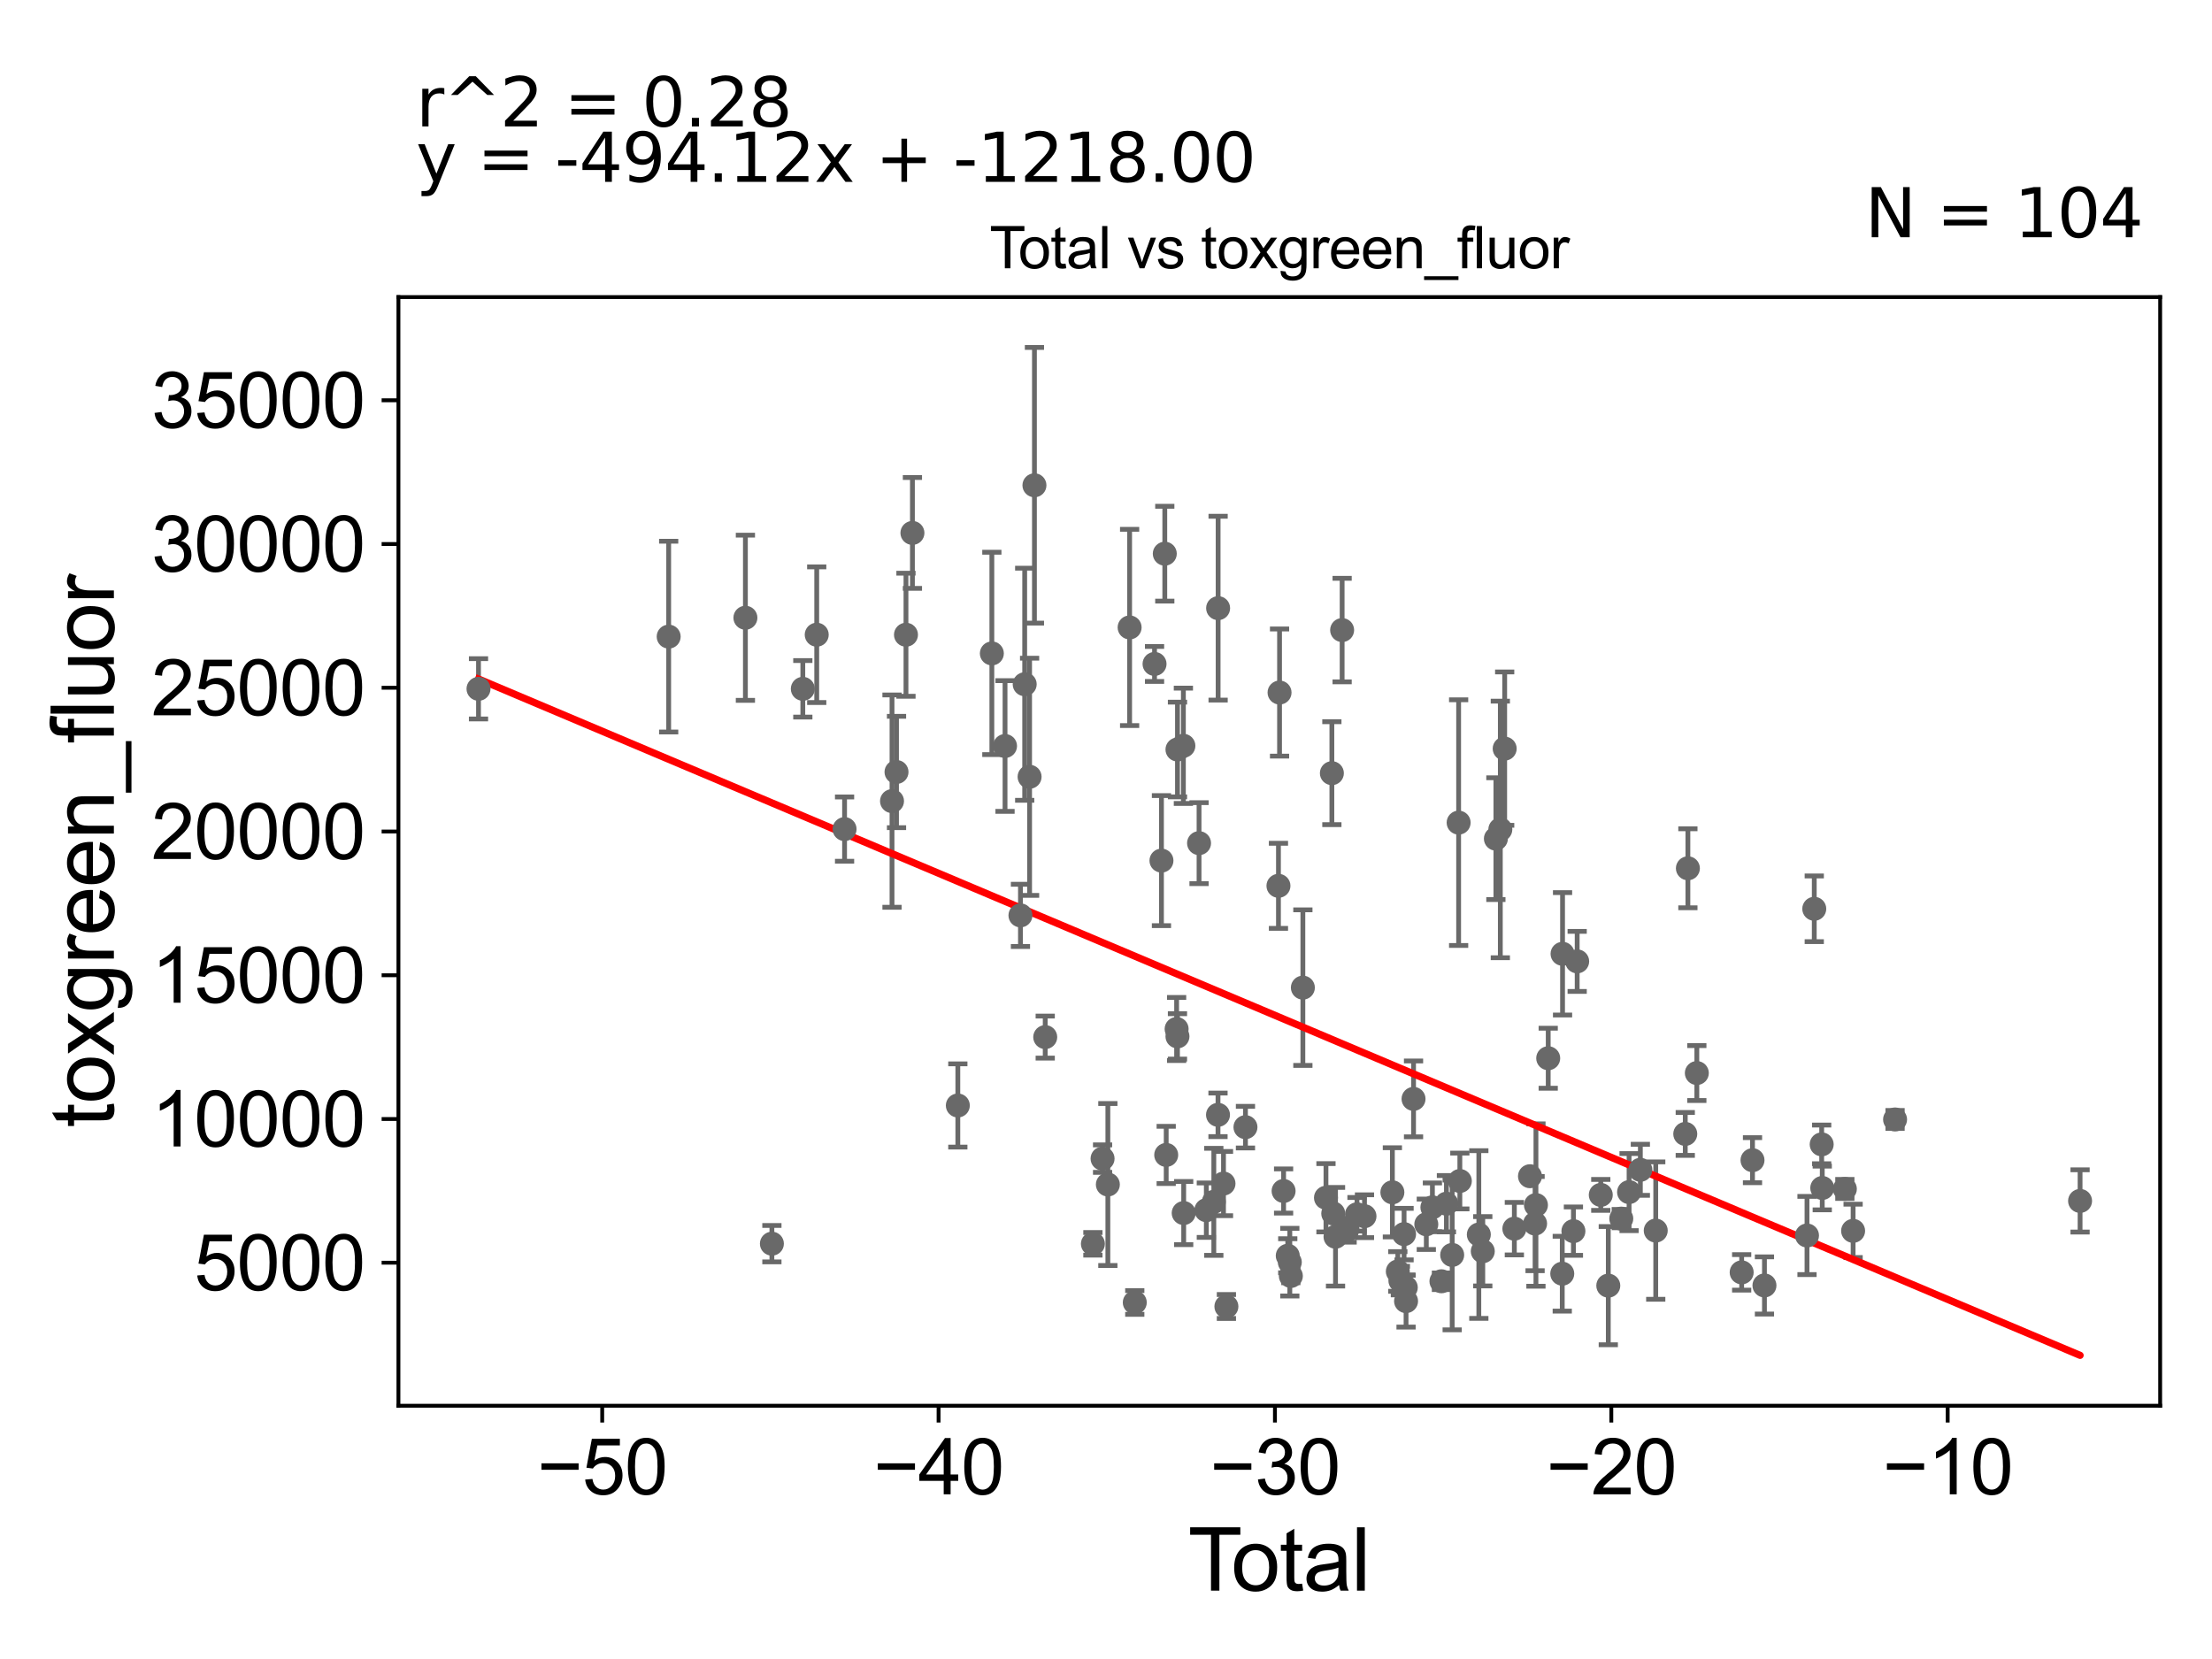 <?xml version="1.0" encoding="utf-8" standalone="no"?>
<!DOCTYPE svg PUBLIC "-//W3C//DTD SVG 1.1//EN"
  "http://www.w3.org/Graphics/SVG/1.1/DTD/svg11.dtd">
<svg xmlns:xlink="http://www.w3.org/1999/xlink" width="460.8pt" height="345.6pt" viewBox="0 0 460.8 345.6" xmlns="http://www.w3.org/2000/svg" version="1.1">
 <defs>
  <style type="text/css">*{stroke-linejoin: round; stroke-linecap: butt}</style>
 </defs>
 <g id="figure_1">
  <g id="patch_1">
   <path d="M 0 345.6 
L 460.8 345.6 
L 460.8 0 
L 0 0 
z
" style="fill: #ffffff"/>
  </g>
  <g id="axes_1">
   <g id="patch_2">
    <path d="M 83 292.84 
L 450 292.84 
L 450 61.886 
L 83 61.886 
z
" style="fill: #ffffff"/>
   </g>
   <g id="PathCollection_1">
    <defs>
     <path id="mdbe1f971b8" d="M 0 1.118 
C 0.297 1.118 0.581 1 0.791 0.791 
C 1 0.581 1.118 0.297 1.118 0 
C 1.118 -0.297 1 -0.581 0.791 -0.791 
C 0.581 -1 0.297 -1.118 0 -1.118 
C -0.297 -1.118 -0.581 -1 -0.791 -0.791 
C -1 -0.581 -1.118 -0.297 -1.118 0 
C -1.118 0.297 -1 0.581 -0.791 0.791 
C -0.581 1 -0.297 1.118 0 1.118 
z
" style="stroke: #696969"/>
    </defs>
    <g clip-path="url(#p7bb565eb32)">
     <use xlink:href="#mdbe1f971b8" x="99.682" y="143.495" style="fill: #696969; stroke: #696969"/>
     <use xlink:href="#mdbe1f971b8" x="279.59" y="131.256" style="fill: #696969; stroke: #696969"/>
     <use xlink:href="#mdbe1f971b8" x="280.627" y="256.283" style="fill: #696969; stroke: #696969"/>
     <use xlink:href="#mdbe1f971b8" x="282.685" y="252.958" style="fill: #696969; stroke: #696969"/>
     <use xlink:href="#mdbe1f971b8" x="284.247" y="253.36" style="fill: #696969; stroke: #696969"/>
     <use xlink:href="#mdbe1f971b8" x="290.058" y="248.382" style="fill: #696969; stroke: #696969"/>
     <use xlink:href="#mdbe1f971b8" x="291.193" y="264.868" style="fill: #696969; stroke: #696969"/>
     <use xlink:href="#mdbe1f971b8" x="278.214" y="257.634" style="fill: #696969; stroke: #696969"/>
     <use xlink:href="#mdbe1f971b8" x="291.726" y="266.769" style="fill: #696969; stroke: #696969"/>
     <use xlink:href="#mdbe1f971b8" x="292.851" y="268.208" style="fill: #696969; stroke: #696969"/>
     <use xlink:href="#mdbe1f971b8" x="292.907" y="271.051" style="fill: #696969; stroke: #696969"/>
     <use xlink:href="#mdbe1f971b8" x="294.466" y="228.919" style="fill: #696969; stroke: #696969"/>
     <use xlink:href="#mdbe1f971b8" x="297.125" y="255.041" style="fill: #696969; stroke: #696969"/>
     <use xlink:href="#mdbe1f971b8" x="298.396" y="251.511" style="fill: #696969; stroke: #696969"/>
     <use xlink:href="#mdbe1f971b8" x="300.279" y="266.911" style="fill: #696969; stroke: #696969"/>
     <use xlink:href="#mdbe1f971b8" x="292.494" y="257.089" style="fill: #696969; stroke: #696969"/>
     <use xlink:href="#mdbe1f971b8" x="277.74" y="252.799" style="fill: #696969; stroke: #696969"/>
     <use xlink:href="#mdbe1f971b8" x="277.454" y="161.066" style="fill: #696969; stroke: #696969"/>
     <use xlink:href="#mdbe1f971b8" x="276.224" y="249.514" style="fill: #696969; stroke: #696969"/>
     <use xlink:href="#mdbe1f971b8" x="249.783" y="175.642" style="fill: #696969; stroke: #696969"/>
     <use xlink:href="#mdbe1f971b8" x="251.301" y="252.103" style="fill: #696969; stroke: #696969"/>
     <use xlink:href="#mdbe1f971b8" x="252.86" y="250.365" style="fill: #696969; stroke: #696969"/>
     <use xlink:href="#mdbe1f971b8" x="253.732" y="232.24" style="fill: #696969; stroke: #696969"/>
     <use xlink:href="#mdbe1f971b8" x="253.756" y="126.69" style="fill: #696969; stroke: #696969"/>
     <use xlink:href="#mdbe1f971b8" x="254.877" y="246.559" style="fill: #696969; stroke: #696969"/>
     <use xlink:href="#mdbe1f971b8" x="255.482" y="272.167" style="fill: #696969; stroke: #696969"/>
     <use xlink:href="#mdbe1f971b8" x="259.452" y="234.807" style="fill: #696969; stroke: #696969"/>
     <use xlink:href="#mdbe1f971b8" x="266.326" y="184.532" style="fill: #696969; stroke: #696969"/>
     <use xlink:href="#mdbe1f971b8" x="266.553" y="144.27" style="fill: #696969; stroke: #696969"/>
     <use xlink:href="#mdbe1f971b8" x="267.397" y="248.103" style="fill: #696969; stroke: #696969"/>
     <use xlink:href="#mdbe1f971b8" x="268.263" y="261.596" style="fill: #696969; stroke: #696969"/>
     <use xlink:href="#mdbe1f971b8" x="268.692" y="262.932" style="fill: #696969; stroke: #696969"/>
     <use xlink:href="#mdbe1f971b8" x="268.91" y="265.812" style="fill: #696969; stroke: #696969"/>
     <use xlink:href="#mdbe1f971b8" x="271.412" y="205.742" style="fill: #696969; stroke: #696969"/>
     <use xlink:href="#mdbe1f971b8" x="301.317" y="250.755" style="fill: #696969; stroke: #696969"/>
     <use xlink:href="#mdbe1f971b8" x="246.584" y="252.702" style="fill: #696969; stroke: #696969"/>
     <use xlink:href="#mdbe1f971b8" x="302.516" y="261.43" style="fill: #696969; stroke: #696969"/>
     <use xlink:href="#mdbe1f971b8" x="304.113" y="246.023" style="fill: #696969; stroke: #696969"/>
     <use xlink:href="#mdbe1f971b8" x="344.921" y="256.353" style="fill: #696969; stroke: #696969"/>
     <use xlink:href="#mdbe1f971b8" x="351.072" y="236.218" style="fill: #696969; stroke: #696969"/>
     <use xlink:href="#mdbe1f971b8" x="351.619" y="180.881" style="fill: #696969; stroke: #696969"/>
     <use xlink:href="#mdbe1f971b8" x="353.481" y="223.535" style="fill: #696969; stroke: #696969"/>
     <use xlink:href="#mdbe1f971b8" x="362.821" y="265.058" style="fill: #696969; stroke: #696969"/>
     <use xlink:href="#mdbe1f971b8" x="365.079" y="241.688" style="fill: #696969; stroke: #696969"/>
     <use xlink:href="#mdbe1f971b8" x="341.715" y="243.694" style="fill: #696969; stroke: #696969"/>
     <use xlink:href="#mdbe1f971b8" x="367.568" y="267.784" style="fill: #696969; stroke: #696969"/>
     <use xlink:href="#mdbe1f971b8" x="377.944" y="189.318" style="fill: #696969; stroke: #696969"/>
     <use xlink:href="#mdbe1f971b8" x="379.49" y="238.394" style="fill: #696969; stroke: #696969"/>
     <use xlink:href="#mdbe1f971b8" x="379.609" y="247.477" style="fill: #696969; stroke: #696969"/>
     <use xlink:href="#mdbe1f971b8" x="384.316" y="247.675" style="fill: #696969; stroke: #696969"/>
     <use xlink:href="#mdbe1f971b8" x="386.036" y="256.409" style="fill: #696969; stroke: #696969"/>
     <use xlink:href="#mdbe1f971b8" x="394.779" y="233.205" style="fill: #696969; stroke: #696969"/>
     <use xlink:href="#mdbe1f971b8" x="376.432" y="257.376" style="fill: #696969; stroke: #696969"/>
     <use xlink:href="#mdbe1f971b8" x="339.367" y="248.336" style="fill: #696969; stroke: #696969"/>
     <use xlink:href="#mdbe1f971b8" x="337.742" y="253.859" style="fill: #696969; stroke: #696969"/>
     <use xlink:href="#mdbe1f971b8" x="335.037" y="267.823" style="fill: #696969; stroke: #696969"/>
     <use xlink:href="#mdbe1f971b8" x="308.068" y="257.178" style="fill: #696969; stroke: #696969"/>
     <use xlink:href="#mdbe1f971b8" x="308.89" y="260.661" style="fill: #696969; stroke: #696969"/>
     <use xlink:href="#mdbe1f971b8" x="311.621" y="174.708" style="fill: #696969; stroke: #696969"/>
     <use xlink:href="#mdbe1f971b8" x="312.546" y="172.788" style="fill: #696969; stroke: #696969"/>
     <use xlink:href="#mdbe1f971b8" x="313.453" y="155.952" style="fill: #696969; stroke: #696969"/>
     <use xlink:href="#mdbe1f971b8" x="315.468" y="255.956" style="fill: #696969; stroke: #696969"/>
     <use xlink:href="#mdbe1f971b8" x="318.723" y="245.029" style="fill: #696969; stroke: #696969"/>
     <use xlink:href="#mdbe1f971b8" x="319.786" y="254.895" style="fill: #696969; stroke: #696969"/>
     <use xlink:href="#mdbe1f971b8" x="319.966" y="251.034" style="fill: #696969; stroke: #696969"/>
     <use xlink:href="#mdbe1f971b8" x="322.521" y="220.449" style="fill: #696969; stroke: #696969"/>
     <use xlink:href="#mdbe1f971b8" x="325.447" y="265.333" style="fill: #696969; stroke: #696969"/>
     <use xlink:href="#mdbe1f971b8" x="325.508" y="198.696" style="fill: #696969; stroke: #696969"/>
     <use xlink:href="#mdbe1f971b8" x="327.772" y="256.469" style="fill: #696969; stroke: #696969"/>
     <use xlink:href="#mdbe1f971b8" x="328.554" y="200.273" style="fill: #696969; stroke: #696969"/>
     <use xlink:href="#mdbe1f971b8" x="333.471" y="248.922" style="fill: #696969; stroke: #696969"/>
     <use xlink:href="#mdbe1f971b8" x="303.86" y="171.369" style="fill: #696969; stroke: #696969"/>
     <use xlink:href="#mdbe1f971b8" x="246.521" y="155.363" style="fill: #696969; stroke: #696969"/>
     <use xlink:href="#mdbe1f971b8" x="433.318" y="250.175" style="fill: #696969; stroke: #696969"/>
     <use xlink:href="#mdbe1f971b8" x="245.288" y="215.901" style="fill: #696969; stroke: #696969"/>
     <use xlink:href="#mdbe1f971b8" x="175.939" y="172.717" style="fill: #696969; stroke: #696969"/>
     <use xlink:href="#mdbe1f971b8" x="240.513" y="138.312" style="fill: #696969; stroke: #696969"/>
     <use xlink:href="#mdbe1f971b8" x="212.579" y="190.692" style="fill: #696969; stroke: #696969"/>
     <use xlink:href="#mdbe1f971b8" x="227.67" y="259.115" style="fill: #696969; stroke: #696969"/>
     <use xlink:href="#mdbe1f971b8" x="185.822" y="166.885" style="fill: #696969; stroke: #696969"/>
     <use xlink:href="#mdbe1f971b8" x="236.395" y="271.329" style="fill: #696969; stroke: #696969"/>
     <use xlink:href="#mdbe1f971b8" x="235.321" y="130.706" style="fill: #696969; stroke: #696969"/>
     <use xlink:href="#mdbe1f971b8" x="186.76" y="160.821" style="fill: #696969; stroke: #696969"/>
     <use xlink:href="#mdbe1f971b8" x="209.367" y="155.407" style="fill: #696969; stroke: #696969"/>
     <use xlink:href="#mdbe1f971b8" x="188.731" y="132.228" style="fill: #696969; stroke: #696969"/>
     <use xlink:href="#mdbe1f971b8" x="190.075" y="111.018" style="fill: #696969; stroke: #696969"/>
     <use xlink:href="#mdbe1f971b8" x="206.621" y="136.119" style="fill: #696969; stroke: #696969"/>
     <use xlink:href="#mdbe1f971b8" x="245.29" y="156.136" style="fill: #696969; stroke: #696969"/>
     <use xlink:href="#mdbe1f971b8" x="229.686" y="241.362" style="fill: #696969; stroke: #696969"/>
     <use xlink:href="#mdbe1f971b8" x="230.787" y="246.755" style="fill: #696969; stroke: #696969"/>
     <use xlink:href="#mdbe1f971b8" x="241.953" y="179.281" style="fill: #696969; stroke: #696969"/>
     <use xlink:href="#mdbe1f971b8" x="170.138" y="132.222" style="fill: #696969; stroke: #696969"/>
     <use xlink:href="#mdbe1f971b8" x="199.534" y="230.292" style="fill: #696969; stroke: #696969"/>
     <use xlink:href="#mdbe1f971b8" x="217.739" y="216.045" style="fill: #696969; stroke: #696969"/>
     <use xlink:href="#mdbe1f971b8" x="242.647" y="115.344" style="fill: #696969; stroke: #696969"/>
     <use xlink:href="#mdbe1f971b8" x="155.282" y="128.688" style="fill: #696969; stroke: #696969"/>
     <use xlink:href="#mdbe1f971b8" x="160.8" y="259.081" style="fill: #696969; stroke: #696969"/>
     <use xlink:href="#mdbe1f971b8" x="215.493" y="101.095" style="fill: #696969; stroke: #696969"/>
     <use xlink:href="#mdbe1f971b8" x="245.112" y="214.356" style="fill: #696969; stroke: #696969"/>
     <use xlink:href="#mdbe1f971b8" x="139.298" y="132.619" style="fill: #696969; stroke: #696969"/>
     <use xlink:href="#mdbe1f971b8" x="242.942" y="240.593" style="fill: #696969; stroke: #696969"/>
     <use xlink:href="#mdbe1f971b8" x="167.242" y="143.496" style="fill: #696969; stroke: #696969"/>
     <use xlink:href="#mdbe1f971b8" x="213.462" y="142.538" style="fill: #696969; stroke: #696969"/>
     <use xlink:href="#mdbe1f971b8" x="214.483" y="161.82" style="fill: #696969; stroke: #696969"/>
    </g>
   </g>
   <g id="matplotlib.axis_1">
    <g id="xtick_1">
     <g id="line2d_1">
      <defs>
       <path id="m6eb8cd32c3" d="M 0 0 
L 0 3.5 
" style="stroke: #000000; stroke-width: 0.8"/>
      </defs>
      <g>
       <use xlink:href="#m6eb8cd32c3" x="125.451" y="292.84" style="stroke: #000000; stroke-width: 0.8"/>
      </g>
     </g>
     <g id="text_1">
      <!-- −50 -->
      <g transform="translate(111.881 311.293)scale(0.16 -0.16)">
       <defs>
        <path id="ArialMT-2212" d="M 3381 1997 
L 356 1997 
L 356 2522 
L 3381 2522 
L 3381 1997 
z
" transform="scale(0.016)"/>
        <path id="ArialMT-35" d="M 266 1200 
L 856 1250 
Q 922 819 1161 601 
Q 1400 384 1738 384 
Q 2144 384 2425 690 
Q 2706 997 2706 1503 
Q 2706 1984 2436 2262 
Q 2166 2541 1728 2541 
Q 1456 2541 1237 2417 
Q 1019 2294 894 2097 
L 366 2166 
L 809 4519 
L 3088 4519 
L 3088 3981 
L 1259 3981 
L 1013 2750 
Q 1425 3038 1878 3038 
Q 2478 3038 2890 2622 
Q 3303 2206 3303 1553 
Q 3303 931 2941 478 
Q 2500 -78 1738 -78 
Q 1113 -78 717 272 
Q 322 622 266 1200 
z
" transform="scale(0.016)"/>
        <path id="ArialMT-30" d="M 266 2259 
Q 266 3072 433 3567 
Q 600 4063 929 4331 
Q 1259 4600 1759 4600 
Q 2128 4600 2406 4451 
Q 2684 4303 2865 4023 
Q 3047 3744 3150 3342 
Q 3253 2941 3253 2259 
Q 3253 1453 3087 958 
Q 2922 463 2592 192 
Q 2263 -78 1759 -78 
Q 1097 -78 719 397 
Q 266 969 266 2259 
z
M 844 2259 
Q 844 1131 1108 757 
Q 1372 384 1759 384 
Q 2147 384 2411 759 
Q 2675 1134 2675 2259 
Q 2675 3391 2411 3762 
Q 2147 4134 1753 4134 
Q 1366 4134 1134 3806 
Q 844 3388 844 2259 
z
" transform="scale(0.016)"/>
       </defs>
       <use xlink:href="#ArialMT-2212"/>
       <use xlink:href="#ArialMT-35" x="58.398"/>
       <use xlink:href="#ArialMT-30" x="114.014"/>
      </g>
     </g>
    </g>
    <g id="xtick_2">
     <g id="line2d_2">
      <g>
       <use xlink:href="#m6eb8cd32c3" x="195.522" y="292.84" style="stroke: #000000; stroke-width: 0.8"/>
      </g>
     </g>
     <g id="text_2">
      <!-- −40 -->
      <g transform="translate(181.952 311.293)scale(0.16 -0.16)">
       <defs>
        <path id="ArialMT-34" d="M 2069 0 
L 2069 1097 
L 81 1097 
L 81 1613 
L 2172 4581 
L 2631 4581 
L 2631 1613 
L 3250 1613 
L 3250 1097 
L 2631 1097 
L 2631 0 
L 2069 0 
z
M 2069 1613 
L 2069 3678 
L 634 1613 
L 2069 1613 
z
" transform="scale(0.016)"/>
       </defs>
       <use xlink:href="#ArialMT-2212"/>
       <use xlink:href="#ArialMT-34" x="58.398"/>
       <use xlink:href="#ArialMT-30" x="114.014"/>
      </g>
     </g>
    </g>
    <g id="xtick_3">
     <g id="line2d_3">
      <g>
       <use xlink:href="#m6eb8cd32c3" x="265.594" y="292.84" style="stroke: #000000; stroke-width: 0.8"/>
      </g>
     </g>
     <g id="text_3">
      <!-- −30 -->
      <g transform="translate(252.024 311.293)scale(0.16 -0.16)">
       <defs>
        <path id="ArialMT-33" d="M 269 1209 
L 831 1284 
Q 928 806 1161 595 
Q 1394 384 1728 384 
Q 2125 384 2398 659 
Q 2672 934 2672 1341 
Q 2672 1728 2419 1979 
Q 2166 2231 1775 2231 
Q 1616 2231 1378 2169 
L 1441 2663 
Q 1497 2656 1531 2656 
Q 1891 2656 2178 2843 
Q 2466 3031 2466 3422 
Q 2466 3731 2256 3934 
Q 2047 4138 1716 4138 
Q 1388 4138 1169 3931 
Q 950 3725 888 3313 
L 325 3413 
Q 428 3978 793 4289 
Q 1159 4600 1703 4600 
Q 2078 4600 2393 4439 
Q 2709 4278 2876 4000 
Q 3044 3722 3044 3409 
Q 3044 3113 2884 2869 
Q 2725 2625 2413 2481 
Q 2819 2388 3044 2092 
Q 3269 1797 3269 1353 
Q 3269 753 2831 336 
Q 2394 -81 1725 -81 
Q 1122 -81 723 278 
Q 325 638 269 1209 
z
" transform="scale(0.016)"/>
       </defs>
       <use xlink:href="#ArialMT-2212"/>
       <use xlink:href="#ArialMT-33" x="58.398"/>
       <use xlink:href="#ArialMT-30" x="114.014"/>
      </g>
     </g>
    </g>
    <g id="xtick_4">
     <g id="line2d_4">
      <g>
       <use xlink:href="#m6eb8cd32c3" x="335.666" y="292.84" style="stroke: #000000; stroke-width: 0.8"/>
      </g>
     </g>
     <g id="text_4">
      <!-- −20 -->
      <g transform="translate(322.096 311.293)scale(0.16 -0.16)">
       <defs>
        <path id="ArialMT-32" d="M 3222 541 
L 3222 0 
L 194 0 
Q 188 203 259 391 
Q 375 700 629 1000 
Q 884 1300 1366 1694 
Q 2113 2306 2375 2664 
Q 2638 3022 2638 3341 
Q 2638 3675 2398 3904 
Q 2159 4134 1775 4134 
Q 1369 4134 1125 3890 
Q 881 3647 878 3216 
L 300 3275 
Q 359 3922 746 4261 
Q 1134 4600 1788 4600 
Q 2447 4600 2831 4234 
Q 3216 3869 3216 3328 
Q 3216 3053 3103 2787 
Q 2991 2522 2730 2228 
Q 2469 1934 1863 1422 
Q 1356 997 1212 845 
Q 1069 694 975 541 
L 3222 541 
z
" transform="scale(0.016)"/>
       </defs>
       <use xlink:href="#ArialMT-2212"/>
       <use xlink:href="#ArialMT-32" x="58.398"/>
       <use xlink:href="#ArialMT-30" x="114.014"/>
      </g>
     </g>
    </g>
    <g id="xtick_5">
     <g id="line2d_5">
      <g>
       <use xlink:href="#m6eb8cd32c3" x="405.738" y="292.84" style="stroke: #000000; stroke-width: 0.8"/>
      </g>
     </g>
     <g id="text_5">
      <!-- −10 -->
      <g transform="translate(392.168 311.293)scale(0.16 -0.16)">
       <defs>
        <path id="ArialMT-31" d="M 2384 0 
L 1822 0 
L 1822 3584 
Q 1619 3391 1289 3197 
Q 959 3003 697 2906 
L 697 3450 
Q 1169 3672 1522 3987 
Q 1875 4303 2022 4600 
L 2384 4600 
L 2384 0 
z
" transform="scale(0.016)"/>
       </defs>
       <use xlink:href="#ArialMT-2212"/>
       <use xlink:href="#ArialMT-31" x="58.398"/>
       <use xlink:href="#ArialMT-30" x="114.014"/>
      </g>
     </g>
    </g>
    <g id="text_6">
     <!-- Total -->
     <g transform="translate(247.495 331.357)scale(0.18 -0.18)">
      <defs>
       <path id="ArialMT-54" d="M 1659 0 
L 1659 4041 
L 150 4041 
L 150 4581 
L 3781 4581 
L 3781 4041 
L 2266 4041 
L 2266 0 
L 1659 0 
z
" transform="scale(0.016)"/>
       <path id="ArialMT-6f" d="M 213 1659 
Q 213 2581 725 3025 
Q 1153 3394 1769 3394 
Q 2453 3394 2887 2945 
Q 3322 2497 3322 1706 
Q 3322 1066 3130 698 
Q 2938 331 2570 128 
Q 2203 -75 1769 -75 
Q 1072 -75 642 372 
Q 213 819 213 1659 
z
M 791 1659 
Q 791 1022 1069 705 
Q 1347 388 1769 388 
Q 2188 388 2466 706 
Q 2744 1025 2744 1678 
Q 2744 2294 2464 2611 
Q 2184 2928 1769 2928 
Q 1347 2928 1069 2612 
Q 791 2297 791 1659 
z
" transform="scale(0.016)"/>
       <path id="ArialMT-74" d="M 1650 503 
L 1731 6 
Q 1494 -44 1306 -44 
Q 1000 -44 831 53 
Q 663 150 594 308 
Q 525 466 525 972 
L 525 2881 
L 113 2881 
L 113 3319 
L 525 3319 
L 525 4141 
L 1084 4478 
L 1084 3319 
L 1650 3319 
L 1650 2881 
L 1084 2881 
L 1084 941 
Q 1084 700 1114 631 
Q 1144 563 1211 522 
Q 1278 481 1403 481 
Q 1497 481 1650 503 
z
" transform="scale(0.016)"/>
       <path id="ArialMT-61" d="M 2588 409 
Q 2275 144 1986 34 
Q 1697 -75 1366 -75 
Q 819 -75 525 192 
Q 231 459 231 875 
Q 231 1119 342 1320 
Q 453 1522 633 1644 
Q 813 1766 1038 1828 
Q 1203 1872 1538 1913 
Q 2219 1994 2541 2106 
Q 2544 2222 2544 2253 
Q 2544 2597 2384 2738 
Q 2169 2928 1744 2928 
Q 1347 2928 1158 2789 
Q 969 2650 878 2297 
L 328 2372 
Q 403 2725 575 2942 
Q 747 3159 1072 3276 
Q 1397 3394 1825 3394 
Q 2250 3394 2515 3294 
Q 2781 3194 2906 3042 
Q 3031 2891 3081 2659 
Q 3109 2516 3109 2141 
L 3109 1391 
Q 3109 606 3145 398 
Q 3181 191 3288 0 
L 2700 0 
Q 2613 175 2588 409 
z
M 2541 1666 
Q 2234 1541 1622 1453 
Q 1275 1403 1131 1340 
Q 988 1278 909 1158 
Q 831 1038 831 891 
Q 831 666 1001 516 
Q 1172 366 1500 366 
Q 1825 366 2078 508 
Q 2331 650 2450 897 
Q 2541 1088 2541 1459 
L 2541 1666 
z
" transform="scale(0.016)"/>
       <path id="ArialMT-6c" d="M 409 0 
L 409 4581 
L 972 4581 
L 972 0 
L 409 0 
z
" transform="scale(0.016)"/>
      </defs>
      <use xlink:href="#ArialMT-54"/>
      <use xlink:href="#ArialMT-6f" x="49.959"/>
      <use xlink:href="#ArialMT-74" x="105.574"/>
      <use xlink:href="#ArialMT-61" x="133.357"/>
      <use xlink:href="#ArialMT-6c" x="188.973"/>
     </g>
    </g>
   </g>
   <g id="matplotlib.axis_2">
    <g id="ytick_1">
     <g id="line2d_6">
      <defs>
       <path id="m438b0887b3" d="M 0 0 
L -3.5 0 
" style="stroke: #000000; stroke-width: 0.8"/>
      </defs>
      <g>
       <use xlink:href="#m438b0887b3" x="83" y="263.048" style="stroke: #000000; stroke-width: 0.8"/>
      </g>
     </g>
     <g id="text_7">
      <!-- 5000 -->
      <g transform="translate(40.41 268.775)scale(0.16 -0.16)">
       <use xlink:href="#ArialMT-35"/>
       <use xlink:href="#ArialMT-30" x="55.615"/>
       <use xlink:href="#ArialMT-30" x="111.23"/>
       <use xlink:href="#ArialMT-30" x="166.846"/>
      </g>
     </g>
    </g>
    <g id="ytick_2">
     <g id="line2d_7">
      <g>
       <use xlink:href="#m438b0887b3" x="83" y="233.105" style="stroke: #000000; stroke-width: 0.8"/>
      </g>
     </g>
     <g id="text_8">
      <!-- 10000 -->
      <g transform="translate(31.512 238.831)scale(0.16 -0.16)">
       <use xlink:href="#ArialMT-31"/>
       <use xlink:href="#ArialMT-30" x="55.615"/>
       <use xlink:href="#ArialMT-30" x="111.23"/>
       <use xlink:href="#ArialMT-30" x="166.846"/>
       <use xlink:href="#ArialMT-30" x="222.461"/>
      </g>
     </g>
    </g>
    <g id="ytick_3">
     <g id="line2d_8">
      <g>
       <use xlink:href="#m438b0887b3" x="83" y="203.161" style="stroke: #000000; stroke-width: 0.8"/>
      </g>
     </g>
     <g id="text_9">
      <!-- 15000 -->
      <g transform="translate(31.512 208.887)scale(0.16 -0.16)">
       <use xlink:href="#ArialMT-31"/>
       <use xlink:href="#ArialMT-35" x="55.615"/>
       <use xlink:href="#ArialMT-30" x="111.23"/>
       <use xlink:href="#ArialMT-30" x="166.846"/>
       <use xlink:href="#ArialMT-30" x="222.461"/>
      </g>
     </g>
    </g>
    <g id="ytick_4">
     <g id="line2d_9">
      <g>
       <use xlink:href="#m438b0887b3" x="83" y="173.217" style="stroke: #000000; stroke-width: 0.8"/>
      </g>
     </g>
     <g id="text_10">
      <!-- 20000 -->
      <g transform="translate(31.512 178.943)scale(0.16 -0.16)">
       <use xlink:href="#ArialMT-32"/>
       <use xlink:href="#ArialMT-30" x="55.615"/>
       <use xlink:href="#ArialMT-30" x="111.23"/>
       <use xlink:href="#ArialMT-30" x="166.846"/>
       <use xlink:href="#ArialMT-30" x="222.461"/>
      </g>
     </g>
    </g>
    <g id="ytick_5">
     <g id="line2d_10">
      <g>
       <use xlink:href="#m438b0887b3" x="83" y="143.273" style="stroke: #000000; stroke-width: 0.8"/>
      </g>
     </g>
     <g id="text_11">
      <!-- 25000 -->
      <g transform="translate(31.512 148.999)scale(0.16 -0.16)">
       <use xlink:href="#ArialMT-32"/>
       <use xlink:href="#ArialMT-35" x="55.615"/>
       <use xlink:href="#ArialMT-30" x="111.23"/>
       <use xlink:href="#ArialMT-30" x="166.846"/>
       <use xlink:href="#ArialMT-30" x="222.461"/>
      </g>
     </g>
    </g>
    <g id="ytick_6">
     <g id="line2d_11">
      <g>
       <use xlink:href="#m438b0887b3" x="83" y="113.329" style="stroke: #000000; stroke-width: 0.8"/>
      </g>
     </g>
     <g id="text_12">
      <!-- 30000 -->
      <g transform="translate(31.512 119.056)scale(0.16 -0.16)">
       <use xlink:href="#ArialMT-33"/>
       <use xlink:href="#ArialMT-30" x="55.615"/>
       <use xlink:href="#ArialMT-30" x="111.23"/>
       <use xlink:href="#ArialMT-30" x="166.846"/>
       <use xlink:href="#ArialMT-30" x="222.461"/>
      </g>
     </g>
    </g>
    <g id="ytick_7">
     <g id="line2d_12">
      <g>
       <use xlink:href="#m438b0887b3" x="83" y="83.386" style="stroke: #000000; stroke-width: 0.8"/>
      </g>
     </g>
     <g id="text_13">
      <!-- 35000 -->
      <g transform="translate(31.512 89.112)scale(0.16 -0.16)">
       <use xlink:href="#ArialMT-33"/>
       <use xlink:href="#ArialMT-35" x="55.615"/>
       <use xlink:href="#ArialMT-30" x="111.23"/>
       <use xlink:href="#ArialMT-30" x="166.846"/>
       <use xlink:href="#ArialMT-30" x="222.461"/>
      </g>
     </g>
    </g>
    <g id="text_14">
     <!-- toxgreen_fluor -->
     <g transform="translate(23.724 234.895)rotate(-90)scale(0.18 -0.18)">
      <defs>
       <path id="ArialMT-78" d="M 47 0 
L 1259 1725 
L 138 3319 
L 841 3319 
L 1350 2541 
Q 1494 2319 1581 2169 
Q 1719 2375 1834 2534 
L 2394 3319 
L 3066 3319 
L 1919 1756 
L 3153 0 
L 2463 0 
L 1781 1031 
L 1600 1309 
L 728 0 
L 47 0 
z
" transform="scale(0.016)"/>
       <path id="ArialMT-67" d="M 319 -275 
L 866 -356 
Q 900 -609 1056 -725 
Q 1266 -881 1628 -881 
Q 2019 -881 2231 -725 
Q 2444 -569 2519 -288 
Q 2563 -116 2559 434 
Q 2191 0 1641 0 
Q 956 0 581 494 
Q 206 988 206 1678 
Q 206 2153 378 2554 
Q 550 2956 876 3175 
Q 1203 3394 1644 3394 
Q 2231 3394 2613 2919 
L 2613 3319 
L 3131 3319 
L 3131 450 
Q 3131 -325 2973 -648 
Q 2816 -972 2473 -1159 
Q 2131 -1347 1631 -1347 
Q 1038 -1347 672 -1080 
Q 306 -813 319 -275 
z
M 784 1719 
Q 784 1066 1043 766 
Q 1303 466 1694 466 
Q 2081 466 2343 764 
Q 2606 1063 2606 1700 
Q 2606 2309 2336 2618 
Q 2066 2928 1684 2928 
Q 1309 2928 1046 2623 
Q 784 2319 784 1719 
z
" transform="scale(0.016)"/>
       <path id="ArialMT-72" d="M 416 0 
L 416 3319 
L 922 3319 
L 922 2816 
Q 1116 3169 1280 3281 
Q 1444 3394 1641 3394 
Q 1925 3394 2219 3213 
L 2025 2691 
Q 1819 2813 1613 2813 
Q 1428 2813 1281 2702 
Q 1134 2591 1072 2394 
Q 978 2094 978 1738 
L 978 0 
L 416 0 
z
" transform="scale(0.016)"/>
       <path id="ArialMT-65" d="M 2694 1069 
L 3275 997 
Q 3138 488 2766 206 
Q 2394 -75 1816 -75 
Q 1088 -75 661 373 
Q 234 822 234 1631 
Q 234 2469 665 2931 
Q 1097 3394 1784 3394 
Q 2450 3394 2872 2941 
Q 3294 2488 3294 1666 
Q 3294 1616 3291 1516 
L 816 1516 
Q 847 969 1125 678 
Q 1403 388 1819 388 
Q 2128 388 2347 550 
Q 2566 713 2694 1069 
z
M 847 1978 
L 2700 1978 
Q 2663 2397 2488 2606 
Q 2219 2931 1791 2931 
Q 1403 2931 1139 2672 
Q 875 2413 847 1978 
z
" transform="scale(0.016)"/>
       <path id="ArialMT-6e" d="M 422 0 
L 422 3319 
L 928 3319 
L 928 2847 
Q 1294 3394 1984 3394 
Q 2284 3394 2536 3286 
Q 2788 3178 2913 3003 
Q 3038 2828 3088 2588 
Q 3119 2431 3119 2041 
L 3119 0 
L 2556 0 
L 2556 2019 
Q 2556 2363 2490 2533 
Q 2425 2703 2258 2804 
Q 2091 2906 1866 2906 
Q 1506 2906 1245 2678 
Q 984 2450 984 1813 
L 984 0 
L 422 0 
z
" transform="scale(0.016)"/>
       <path id="ArialMT-5f" d="M -97 -1272 
L -97 -866 
L 3631 -866 
L 3631 -1272 
L -97 -1272 
z
" transform="scale(0.016)"/>
       <path id="ArialMT-66" d="M 556 0 
L 556 2881 
L 59 2881 
L 59 3319 
L 556 3319 
L 556 3672 
Q 556 4006 616 4169 
Q 697 4388 901 4523 
Q 1106 4659 1475 4659 
Q 1713 4659 2000 4603 
L 1916 4113 
Q 1741 4144 1584 4144 
Q 1328 4144 1222 4034 
Q 1116 3925 1116 3625 
L 1116 3319 
L 1763 3319 
L 1763 2881 
L 1116 2881 
L 1116 0 
L 556 0 
z
" transform="scale(0.016)"/>
       <path id="ArialMT-75" d="M 2597 0 
L 2597 488 
Q 2209 -75 1544 -75 
Q 1250 -75 995 37 
Q 741 150 617 320 
Q 494 491 444 738 
Q 409 903 409 1263 
L 409 3319 
L 972 3319 
L 972 1478 
Q 972 1038 1006 884 
Q 1059 663 1231 536 
Q 1403 409 1656 409 
Q 1909 409 2131 539 
Q 2353 669 2445 892 
Q 2538 1116 2538 1541 
L 2538 3319 
L 3100 3319 
L 3100 0 
L 2597 0 
z
" transform="scale(0.016)"/>
      </defs>
      <use xlink:href="#ArialMT-74"/>
      <use xlink:href="#ArialMT-6f" x="27.783"/>
      <use xlink:href="#ArialMT-78" x="83.398"/>
      <use xlink:href="#ArialMT-67" x="133.398"/>
      <use xlink:href="#ArialMT-72" x="189.014"/>
      <use xlink:href="#ArialMT-65" x="222.314"/>
      <use xlink:href="#ArialMT-65" x="277.93"/>
      <use xlink:href="#ArialMT-6e" x="333.545"/>
      <use xlink:href="#ArialMT-5f" x="389.16"/>
      <use xlink:href="#ArialMT-66" x="444.775"/>
      <use xlink:href="#ArialMT-6c" x="472.559"/>
      <use xlink:href="#ArialMT-75" x="494.775"/>
      <use xlink:href="#ArialMT-6f" x="550.391"/>
      <use xlink:href="#ArialMT-72" x="606.006"/>
     </g>
    </g>
   </g>
   <g id="LineCollection_1">
    <path d="M 99.682 149.773 
L 99.682 137.216 
" clip-path="url(#p7bb565eb32)" style="fill: none; stroke: #696969"/>
    <path d="M 279.59 142.041 
L 279.59 120.471 
" clip-path="url(#p7bb565eb32)" style="fill: none; stroke: #696969"/>
    <path d="M 280.627 258.766 
L 280.627 253.801 
" clip-path="url(#p7bb565eb32)" style="fill: none; stroke: #696969"/>
    <path d="M 282.685 256.458 
L 282.685 249.459 
" clip-path="url(#p7bb565eb32)" style="fill: none; stroke: #696969"/>
    <path d="M 284.247 257.82 
L 284.247 248.9 
" clip-path="url(#p7bb565eb32)" style="fill: none; stroke: #696969"/>
    <path d="M 290.058 257.669 
L 290.058 239.095 
" clip-path="url(#p7bb565eb32)" style="fill: none; stroke: #696969"/>
    <path d="M 291.193 268.995 
L 291.193 260.741 
" clip-path="url(#p7bb565eb32)" style="fill: none; stroke: #696969"/>
    <path d="M 278.214 267.907 
L 278.214 247.36 
" clip-path="url(#p7bb565eb32)" style="fill: none; stroke: #696969"/>
    <path d="M 291.726 269.747 
L 291.726 263.791 
" clip-path="url(#p7bb565eb32)" style="fill: none; stroke: #696969"/>
    <path d="M 292.851 270.802 
L 292.851 265.614 
" clip-path="url(#p7bb565eb32)" style="fill: none; stroke: #696969"/>
    <path d="M 292.907 276.455 
L 292.907 265.647 
" clip-path="url(#p7bb565eb32)" style="fill: none; stroke: #696969"/>
    <path d="M 294.466 236.821 
L 294.466 221.018 
" clip-path="url(#p7bb565eb32)" style="fill: none; stroke: #696969"/>
    <path d="M 297.125 260.292 
L 297.125 249.79 
" clip-path="url(#p7bb565eb32)" style="fill: none; stroke: #696969"/>
    <path d="M 298.396 256.596 
L 298.396 246.426 
" clip-path="url(#p7bb565eb32)" style="fill: none; stroke: #696969"/>
    <path d="M 300.279 268.64 
L 300.279 265.183 
" clip-path="url(#p7bb565eb32)" style="fill: none; stroke: #696969"/>
    <path d="M 292.494 262.458 
L 292.494 251.721 
" clip-path="url(#p7bb565eb32)" style="fill: none; stroke: #696969"/>
    <path d="M 277.74 253.544 
L 277.74 252.053 
" clip-path="url(#p7bb565eb32)" style="fill: none; stroke: #696969"/>
    <path d="M 277.454 171.787 
L 277.454 150.345 
" clip-path="url(#p7bb565eb32)" style="fill: none; stroke: #696969"/>
    <path d="M 276.224 256.626 
L 276.224 242.402 
" clip-path="url(#p7bb565eb32)" style="fill: none; stroke: #696969"/>
    <path d="M 249.783 184.073 
L 249.783 167.212 
" clip-path="url(#p7bb565eb32)" style="fill: none; stroke: #696969"/>
    <path d="M 251.301 257.775 
L 251.301 246.431 
" clip-path="url(#p7bb565eb32)" style="fill: none; stroke: #696969"/>
    <path d="M 252.86 261.514 
L 252.86 239.215 
" clip-path="url(#p7bb565eb32)" style="fill: none; stroke: #696969"/>
    <path d="M 253.732 236.779 
L 253.732 227.702 
" clip-path="url(#p7bb565eb32)" style="fill: none; stroke: #696969"/>
    <path d="M 253.756 145.837 
L 253.756 107.543 
" clip-path="url(#p7bb565eb32)" style="fill: none; stroke: #696969"/>
    <path d="M 254.877 253.253 
L 254.877 239.865 
" clip-path="url(#p7bb565eb32)" style="fill: none; stroke: #696969"/>
    <path d="M 255.482 274.662 
L 255.482 269.671 
" clip-path="url(#p7bb565eb32)" style="fill: none; stroke: #696969"/>
    <path d="M 259.452 239.141 
L 259.452 230.473 
" clip-path="url(#p7bb565eb32)" style="fill: none; stroke: #696969"/>
    <path d="M 266.326 193.396 
L 266.326 175.669 
" clip-path="url(#p7bb565eb32)" style="fill: none; stroke: #696969"/>
    <path d="M 266.553 157.514 
L 266.553 131.026 
" clip-path="url(#p7bb565eb32)" style="fill: none; stroke: #696969"/>
    <path d="M 267.397 252.705 
L 267.397 243.501 
" clip-path="url(#p7bb565eb32)" style="fill: none; stroke: #696969"/>
    <path d="M 268.263 265.142 
L 268.263 258.049 
" clip-path="url(#p7bb565eb32)" style="fill: none; stroke: #696969"/>
    <path d="M 268.692 269.978 
L 268.692 255.887 
" clip-path="url(#p7bb565eb32)" style="fill: none; stroke: #696969"/>
    <path d="M 268.91 267.22 
L 268.91 264.403 
" clip-path="url(#p7bb565eb32)" style="fill: none; stroke: #696969"/>
    <path d="M 271.412 221.946 
L 271.412 189.538 
" clip-path="url(#p7bb565eb32)" style="fill: none; stroke: #696969"/>
    <path d="M 301.317 256.621 
L 301.317 244.888 
" clip-path="url(#p7bb565eb32)" style="fill: none; stroke: #696969"/>
    <path d="M 246.584 259.279 
L 246.584 246.125 
" clip-path="url(#p7bb565eb32)" style="fill: none; stroke: #696969"/>
    <path d="M 302.516 277.027 
L 302.516 245.833 
" clip-path="url(#p7bb565eb32)" style="fill: none; stroke: #696969"/>
    <path d="M 304.113 251.834 
L 304.113 240.211 
" clip-path="url(#p7bb565eb32)" style="fill: none; stroke: #696969"/>
    <path d="M 344.921 270.663 
L 344.921 242.042 
" clip-path="url(#p7bb565eb32)" style="fill: none; stroke: #696969"/>
    <path d="M 351.072 240.683 
L 351.072 231.753 
" clip-path="url(#p7bb565eb32)" style="fill: none; stroke: #696969"/>
    <path d="M 351.619 189.108 
L 351.619 172.655 
" clip-path="url(#p7bb565eb32)" style="fill: none; stroke: #696969"/>
    <path d="M 353.481 229.255 
L 353.481 217.815 
" clip-path="url(#p7bb565eb32)" style="fill: none; stroke: #696969"/>
    <path d="M 362.821 268.761 
L 362.821 261.356 
" clip-path="url(#p7bb565eb32)" style="fill: none; stroke: #696969"/>
    <path d="M 365.079 246.384 
L 365.079 236.993 
" clip-path="url(#p7bb565eb32)" style="fill: none; stroke: #696969"/>
    <path d="M 341.715 249.014 
L 341.715 238.374 
" clip-path="url(#p7bb565eb32)" style="fill: none; stroke: #696969"/>
    <path d="M 367.568 273.74 
L 367.568 261.828 
" clip-path="url(#p7bb565eb32)" style="fill: none; stroke: #696969"/>
    <path d="M 377.944 196.16 
L 377.944 182.477 
" clip-path="url(#p7bb565eb32)" style="fill: none; stroke: #696969"/>
    <path d="M 379.49 242.421 
L 379.49 234.368 
" clip-path="url(#p7bb565eb32)" style="fill: none; stroke: #696969"/>
    <path d="M 379.609 252.033 
L 379.609 242.921 
" clip-path="url(#p7bb565eb32)" style="fill: none; stroke: #696969"/>
    <path d="M 384.316 249.658 
L 384.316 245.691 
" clip-path="url(#p7bb565eb32)" style="fill: none; stroke: #696969"/>
    <path d="M 386.036 261.965 
L 386.036 250.853 
" clip-path="url(#p7bb565eb32)" style="fill: none; stroke: #696969"/>
    <path d="M 394.779 235.074 
L 394.779 231.335 
" clip-path="url(#p7bb565eb32)" style="fill: none; stroke: #696969"/>
    <path d="M 376.432 265.519 
L 376.432 249.233 
" clip-path="url(#p7bb565eb32)" style="fill: none; stroke: #696969"/>
    <path d="M 339.367 256.365 
L 339.367 240.308 
" clip-path="url(#p7bb565eb32)" style="fill: none; stroke: #696969"/>
    <path d="M 337.742 255.769 
L 337.742 251.949 
" clip-path="url(#p7bb565eb32)" style="fill: none; stroke: #696969"/>
    <path d="M 335.037 280.136 
L 335.037 255.51 
" clip-path="url(#p7bb565eb32)" style="fill: none; stroke: #696969"/>
    <path d="M 308.068 274.644 
L 308.068 239.712 
" clip-path="url(#p7bb565eb32)" style="fill: none; stroke: #696969"/>
    <path d="M 308.89 267.881 
L 308.89 253.44 
" clip-path="url(#p7bb565eb32)" style="fill: none; stroke: #696969"/>
    <path d="M 311.621 187.393 
L 311.621 162.023 
" clip-path="url(#p7bb565eb32)" style="fill: none; stroke: #696969"/>
    <path d="M 312.546 199.514 
L 312.546 146.062 
" clip-path="url(#p7bb565eb32)" style="fill: none; stroke: #696969"/>
    <path d="M 313.453 171.928 
L 313.453 139.976 
" clip-path="url(#p7bb565eb32)" style="fill: none; stroke: #696969"/>
    <path d="M 315.468 261.423 
L 315.468 250.489 
" clip-path="url(#p7bb565eb32)" style="fill: none; stroke: #696969"/>
    <path d="M 318.723 245.709 
L 318.723 244.349 
" clip-path="url(#p7bb565eb32)" style="fill: none; stroke: #696969"/>
    <path d="M 319.786 264.709 
L 319.786 245.082 
" clip-path="url(#p7bb565eb32)" style="fill: none; stroke: #696969"/>
    <path d="M 319.966 267.947 
L 319.966 234.121 
" clip-path="url(#p7bb565eb32)" style="fill: none; stroke: #696969"/>
    <path d="M 322.521 226.703 
L 322.521 214.195 
" clip-path="url(#p7bb565eb32)" style="fill: none; stroke: #696969"/>
    <path d="M 325.447 273.127 
L 325.447 257.539 
" clip-path="url(#p7bb565eb32)" style="fill: none; stroke: #696969"/>
    <path d="M 325.508 211.447 
L 325.508 185.945 
" clip-path="url(#p7bb565eb32)" style="fill: none; stroke: #696969"/>
    <path d="M 327.772 261.503 
L 327.772 251.435 
" clip-path="url(#p7bb565eb32)" style="fill: none; stroke: #696969"/>
    <path d="M 328.554 206.527 
L 328.554 194.02 
" clip-path="url(#p7bb565eb32)" style="fill: none; stroke: #696969"/>
    <path d="M 333.471 252.144 
L 333.471 245.7 
" clip-path="url(#p7bb565eb32)" style="fill: none; stroke: #696969"/>
    <path d="M 303.86 196.958 
L 303.86 145.78 
" clip-path="url(#p7bb565eb32)" style="fill: none; stroke: #696969"/>
    <path d="M 246.521 167.376 
L 246.521 143.351 
" clip-path="url(#p7bb565eb32)" style="fill: none; stroke: #696969"/>
    <path d="M 433.318 256.661 
L 433.318 243.69 
" clip-path="url(#p7bb565eb32)" style="fill: none; stroke: #696969"/>
    <path d="M 245.288 220.63 
L 245.288 211.171 
" clip-path="url(#p7bb565eb32)" style="fill: none; stroke: #696969"/>
    <path d="M 175.939 179.409 
L 175.939 166.025 
" clip-path="url(#p7bb565eb32)" style="fill: none; stroke: #696969"/>
    <path d="M 240.513 141.955 
L 240.513 134.668 
" clip-path="url(#p7bb565eb32)" style="fill: none; stroke: #696969"/>
    <path d="M 212.579 197.173 
L 212.579 184.21 
" clip-path="url(#p7bb565eb32)" style="fill: none; stroke: #696969"/>
    <path d="M 227.67 261.472 
L 227.67 256.758 
" clip-path="url(#p7bb565eb32)" style="fill: none; stroke: #696969"/>
    <path d="M 185.822 189.002 
L 185.822 144.769 
" clip-path="url(#p7bb565eb32)" style="fill: none; stroke: #696969"/>
    <path d="M 236.395 273.803 
L 236.395 268.855 
" clip-path="url(#p7bb565eb32)" style="fill: none; stroke: #696969"/>
    <path d="M 235.321 151.15 
L 235.321 110.262 
" clip-path="url(#p7bb565eb32)" style="fill: none; stroke: #696969"/>
    <path d="M 186.76 172.419 
L 186.76 149.223 
" clip-path="url(#p7bb565eb32)" style="fill: none; stroke: #696969"/>
    <path d="M 209.367 169.022 
L 209.367 141.793 
" clip-path="url(#p7bb565eb32)" style="fill: none; stroke: #696969"/>
    <path d="M 188.731 145.048 
L 188.731 119.408 
" clip-path="url(#p7bb565eb32)" style="fill: none; stroke: #696969"/>
    <path d="M 190.075 122.565 
L 190.075 99.472 
" clip-path="url(#p7bb565eb32)" style="fill: none; stroke: #696969"/>
    <path d="M 206.621 157.198 
L 206.621 115.04 
" clip-path="url(#p7bb565eb32)" style="fill: none; stroke: #696969"/>
    <path d="M 245.29 166.004 
L 245.29 146.267 
" clip-path="url(#p7bb565eb32)" style="fill: none; stroke: #696969"/>
    <path d="M 229.686 244.225 
L 229.686 238.499 
" clip-path="url(#p7bb565eb32)" style="fill: none; stroke: #696969"/>
    <path d="M 230.787 263.628 
L 230.787 229.883 
" clip-path="url(#p7bb565eb32)" style="fill: none; stroke: #696969"/>
    <path d="M 241.953 192.831 
L 241.953 165.731 
" clip-path="url(#p7bb565eb32)" style="fill: none; stroke: #696969"/>
    <path d="M 170.138 146.351 
L 170.138 118.093 
" clip-path="url(#p7bb565eb32)" style="fill: none; stroke: #696969"/>
    <path d="M 199.534 238.962 
L 199.534 221.623 
" clip-path="url(#p7bb565eb32)" style="fill: none; stroke: #696969"/>
    <path d="M 217.739 220.422 
L 217.739 211.669 
" clip-path="url(#p7bb565eb32)" style="fill: none; stroke: #696969"/>
    <path d="M 242.647 125.219 
L 242.647 105.469 
" clip-path="url(#p7bb565eb32)" style="fill: none; stroke: #696969"/>
    <path d="M 155.282 145.894 
L 155.282 111.482 
" clip-path="url(#p7bb565eb32)" style="fill: none; stroke: #696969"/>
    <path d="M 160.8 262.869 
L 160.8 255.293 
" clip-path="url(#p7bb565eb32)" style="fill: none; stroke: #696969"/>
    <path d="M 215.493 129.806 
L 215.493 72.384 
" clip-path="url(#p7bb565eb32)" style="fill: none; stroke: #696969"/>
    <path d="M 245.112 220.924 
L 245.112 207.788 
" clip-path="url(#p7bb565eb32)" style="fill: none; stroke: #696969"/>
    <path d="M 139.298 152.491 
L 139.298 112.746 
" clip-path="url(#p7bb565eb32)" style="fill: none; stroke: #696969"/>
    <path d="M 242.942 246.554 
L 242.942 234.632 
" clip-path="url(#p7bb565eb32)" style="fill: none; stroke: #696969"/>
    <path d="M 167.242 149.383 
L 167.242 137.609 
" clip-path="url(#p7bb565eb32)" style="fill: none; stroke: #696969"/>
    <path d="M 213.462 166.717 
L 213.462 118.36 
" clip-path="url(#p7bb565eb32)" style="fill: none; stroke: #696969"/>
    <path d="M 214.483 186.526 
L 214.483 137.115 
" clip-path="url(#p7bb565eb32)" style="fill: none; stroke: #696969"/>
   </g>
   <g id="line2d_13">
    <defs>
     <path id="m3066fdea30" d="M 2 0 
L -2 -0 
" style="stroke: #696969"/>
    </defs>
    <g clip-path="url(#p7bb565eb32)">
     <use xlink:href="#m3066fdea30" x="99.682" y="149.773" style="fill: #696969; stroke: #696969"/>
     <use xlink:href="#m3066fdea30" x="279.59" y="142.041" style="fill: #696969; stroke: #696969"/>
     <use xlink:href="#m3066fdea30" x="280.627" y="258.766" style="fill: #696969; stroke: #696969"/>
     <use xlink:href="#m3066fdea30" x="282.685" y="256.458" style="fill: #696969; stroke: #696969"/>
     <use xlink:href="#m3066fdea30" x="284.247" y="257.82" style="fill: #696969; stroke: #696969"/>
     <use xlink:href="#m3066fdea30" x="290.058" y="257.669" style="fill: #696969; stroke: #696969"/>
     <use xlink:href="#m3066fdea30" x="291.193" y="268.995" style="fill: #696969; stroke: #696969"/>
     <use xlink:href="#m3066fdea30" x="278.214" y="267.907" style="fill: #696969; stroke: #696969"/>
     <use xlink:href="#m3066fdea30" x="291.726" y="269.747" style="fill: #696969; stroke: #696969"/>
     <use xlink:href="#m3066fdea30" x="292.851" y="270.802" style="fill: #696969; stroke: #696969"/>
     <use xlink:href="#m3066fdea30" x="292.907" y="276.455" style="fill: #696969; stroke: #696969"/>
     <use xlink:href="#m3066fdea30" x="294.466" y="236.821" style="fill: #696969; stroke: #696969"/>
     <use xlink:href="#m3066fdea30" x="297.125" y="260.292" style="fill: #696969; stroke: #696969"/>
     <use xlink:href="#m3066fdea30" x="298.396" y="256.596" style="fill: #696969; stroke: #696969"/>
     <use xlink:href="#m3066fdea30" x="300.279" y="268.64" style="fill: #696969; stroke: #696969"/>
     <use xlink:href="#m3066fdea30" x="292.494" y="262.458" style="fill: #696969; stroke: #696969"/>
     <use xlink:href="#m3066fdea30" x="277.74" y="253.544" style="fill: #696969; stroke: #696969"/>
     <use xlink:href="#m3066fdea30" x="277.454" y="171.787" style="fill: #696969; stroke: #696969"/>
     <use xlink:href="#m3066fdea30" x="276.224" y="256.626" style="fill: #696969; stroke: #696969"/>
     <use xlink:href="#m3066fdea30" x="249.783" y="184.073" style="fill: #696969; stroke: #696969"/>
     <use xlink:href="#m3066fdea30" x="251.301" y="257.775" style="fill: #696969; stroke: #696969"/>
     <use xlink:href="#m3066fdea30" x="252.86" y="261.514" style="fill: #696969; stroke: #696969"/>
     <use xlink:href="#m3066fdea30" x="253.732" y="236.779" style="fill: #696969; stroke: #696969"/>
     <use xlink:href="#m3066fdea30" x="253.756" y="145.837" style="fill: #696969; stroke: #696969"/>
     <use xlink:href="#m3066fdea30" x="254.877" y="253.253" style="fill: #696969; stroke: #696969"/>
     <use xlink:href="#m3066fdea30" x="255.482" y="274.662" style="fill: #696969; stroke: #696969"/>
     <use xlink:href="#m3066fdea30" x="259.452" y="239.141" style="fill: #696969; stroke: #696969"/>
     <use xlink:href="#m3066fdea30" x="266.326" y="193.396" style="fill: #696969; stroke: #696969"/>
     <use xlink:href="#m3066fdea30" x="266.553" y="157.514" style="fill: #696969; stroke: #696969"/>
     <use xlink:href="#m3066fdea30" x="267.397" y="252.705" style="fill: #696969; stroke: #696969"/>
     <use xlink:href="#m3066fdea30" x="268.263" y="265.142" style="fill: #696969; stroke: #696969"/>
     <use xlink:href="#m3066fdea30" x="268.692" y="269.978" style="fill: #696969; stroke: #696969"/>
     <use xlink:href="#m3066fdea30" x="268.91" y="267.22" style="fill: #696969; stroke: #696969"/>
     <use xlink:href="#m3066fdea30" x="271.412" y="221.946" style="fill: #696969; stroke: #696969"/>
     <use xlink:href="#m3066fdea30" x="301.317" y="256.621" style="fill: #696969; stroke: #696969"/>
     <use xlink:href="#m3066fdea30" x="246.584" y="259.279" style="fill: #696969; stroke: #696969"/>
     <use xlink:href="#m3066fdea30" x="302.516" y="277.027" style="fill: #696969; stroke: #696969"/>
     <use xlink:href="#m3066fdea30" x="304.113" y="251.834" style="fill: #696969; stroke: #696969"/>
     <use xlink:href="#m3066fdea30" x="344.921" y="270.663" style="fill: #696969; stroke: #696969"/>
     <use xlink:href="#m3066fdea30" x="351.072" y="240.683" style="fill: #696969; stroke: #696969"/>
     <use xlink:href="#m3066fdea30" x="351.619" y="189.108" style="fill: #696969; stroke: #696969"/>
     <use xlink:href="#m3066fdea30" x="353.481" y="229.255" style="fill: #696969; stroke: #696969"/>
     <use xlink:href="#m3066fdea30" x="362.821" y="268.761" style="fill: #696969; stroke: #696969"/>
     <use xlink:href="#m3066fdea30" x="365.079" y="246.384" style="fill: #696969; stroke: #696969"/>
     <use xlink:href="#m3066fdea30" x="341.715" y="249.014" style="fill: #696969; stroke: #696969"/>
     <use xlink:href="#m3066fdea30" x="367.568" y="273.74" style="fill: #696969; stroke: #696969"/>
     <use xlink:href="#m3066fdea30" x="377.944" y="196.16" style="fill: #696969; stroke: #696969"/>
     <use xlink:href="#m3066fdea30" x="379.49" y="242.421" style="fill: #696969; stroke: #696969"/>
     <use xlink:href="#m3066fdea30" x="379.609" y="252.033" style="fill: #696969; stroke: #696969"/>
     <use xlink:href="#m3066fdea30" x="384.316" y="249.658" style="fill: #696969; stroke: #696969"/>
     <use xlink:href="#m3066fdea30" x="386.036" y="261.965" style="fill: #696969; stroke: #696969"/>
     <use xlink:href="#m3066fdea30" x="394.779" y="235.074" style="fill: #696969; stroke: #696969"/>
     <use xlink:href="#m3066fdea30" x="376.432" y="265.519" style="fill: #696969; stroke: #696969"/>
     <use xlink:href="#m3066fdea30" x="339.367" y="256.365" style="fill: #696969; stroke: #696969"/>
     <use xlink:href="#m3066fdea30" x="337.742" y="255.769" style="fill: #696969; stroke: #696969"/>
     <use xlink:href="#m3066fdea30" x="335.037" y="280.136" style="fill: #696969; stroke: #696969"/>
     <use xlink:href="#m3066fdea30" x="308.068" y="274.644" style="fill: #696969; stroke: #696969"/>
     <use xlink:href="#m3066fdea30" x="308.89" y="267.881" style="fill: #696969; stroke: #696969"/>
     <use xlink:href="#m3066fdea30" x="311.621" y="187.393" style="fill: #696969; stroke: #696969"/>
     <use xlink:href="#m3066fdea30" x="312.546" y="199.514" style="fill: #696969; stroke: #696969"/>
     <use xlink:href="#m3066fdea30" x="313.453" y="171.928" style="fill: #696969; stroke: #696969"/>
     <use xlink:href="#m3066fdea30" x="315.468" y="261.423" style="fill: #696969; stroke: #696969"/>
     <use xlink:href="#m3066fdea30" x="318.723" y="245.709" style="fill: #696969; stroke: #696969"/>
     <use xlink:href="#m3066fdea30" x="319.786" y="264.709" style="fill: #696969; stroke: #696969"/>
     <use xlink:href="#m3066fdea30" x="319.966" y="267.947" style="fill: #696969; stroke: #696969"/>
     <use xlink:href="#m3066fdea30" x="322.521" y="226.703" style="fill: #696969; stroke: #696969"/>
     <use xlink:href="#m3066fdea30" x="325.447" y="273.127" style="fill: #696969; stroke: #696969"/>
     <use xlink:href="#m3066fdea30" x="325.508" y="211.447" style="fill: #696969; stroke: #696969"/>
     <use xlink:href="#m3066fdea30" x="327.772" y="261.503" style="fill: #696969; stroke: #696969"/>
     <use xlink:href="#m3066fdea30" x="328.554" y="206.527" style="fill: #696969; stroke: #696969"/>
     <use xlink:href="#m3066fdea30" x="333.471" y="252.144" style="fill: #696969; stroke: #696969"/>
     <use xlink:href="#m3066fdea30" x="303.86" y="196.958" style="fill: #696969; stroke: #696969"/>
     <use xlink:href="#m3066fdea30" x="246.521" y="167.376" style="fill: #696969; stroke: #696969"/>
     <use xlink:href="#m3066fdea30" x="433.318" y="256.661" style="fill: #696969; stroke: #696969"/>
     <use xlink:href="#m3066fdea30" x="245.288" y="220.63" style="fill: #696969; stroke: #696969"/>
     <use xlink:href="#m3066fdea30" x="175.939" y="179.409" style="fill: #696969; stroke: #696969"/>
     <use xlink:href="#m3066fdea30" x="240.513" y="141.955" style="fill: #696969; stroke: #696969"/>
     <use xlink:href="#m3066fdea30" x="212.579" y="197.173" style="fill: #696969; stroke: #696969"/>
     <use xlink:href="#m3066fdea30" x="227.67" y="261.472" style="fill: #696969; stroke: #696969"/>
     <use xlink:href="#m3066fdea30" x="185.822" y="189.002" style="fill: #696969; stroke: #696969"/>
     <use xlink:href="#m3066fdea30" x="236.395" y="273.803" style="fill: #696969; stroke: #696969"/>
     <use xlink:href="#m3066fdea30" x="235.321" y="151.15" style="fill: #696969; stroke: #696969"/>
     <use xlink:href="#m3066fdea30" x="186.76" y="172.419" style="fill: #696969; stroke: #696969"/>
     <use xlink:href="#m3066fdea30" x="209.367" y="169.022" style="fill: #696969; stroke: #696969"/>
     <use xlink:href="#m3066fdea30" x="188.731" y="145.048" style="fill: #696969; stroke: #696969"/>
     <use xlink:href="#m3066fdea30" x="190.075" y="122.565" style="fill: #696969; stroke: #696969"/>
     <use xlink:href="#m3066fdea30" x="206.621" y="157.198" style="fill: #696969; stroke: #696969"/>
     <use xlink:href="#m3066fdea30" x="245.29" y="166.004" style="fill: #696969; stroke: #696969"/>
     <use xlink:href="#m3066fdea30" x="229.686" y="244.225" style="fill: #696969; stroke: #696969"/>
     <use xlink:href="#m3066fdea30" x="230.787" y="263.628" style="fill: #696969; stroke: #696969"/>
     <use xlink:href="#m3066fdea30" x="241.953" y="192.831" style="fill: #696969; stroke: #696969"/>
     <use xlink:href="#m3066fdea30" x="170.138" y="146.351" style="fill: #696969; stroke: #696969"/>
     <use xlink:href="#m3066fdea30" x="199.534" y="238.962" style="fill: #696969; stroke: #696969"/>
     <use xlink:href="#m3066fdea30" x="217.739" y="220.422" style="fill: #696969; stroke: #696969"/>
     <use xlink:href="#m3066fdea30" x="242.647" y="125.219" style="fill: #696969; stroke: #696969"/>
     <use xlink:href="#m3066fdea30" x="155.282" y="145.894" style="fill: #696969; stroke: #696969"/>
     <use xlink:href="#m3066fdea30" x="160.8" y="262.869" style="fill: #696969; stroke: #696969"/>
     <use xlink:href="#m3066fdea30" x="215.493" y="129.806" style="fill: #696969; stroke: #696969"/>
     <use xlink:href="#m3066fdea30" x="245.112" y="220.924" style="fill: #696969; stroke: #696969"/>
     <use xlink:href="#m3066fdea30" x="139.298" y="152.491" style="fill: #696969; stroke: #696969"/>
     <use xlink:href="#m3066fdea30" x="242.942" y="246.554" style="fill: #696969; stroke: #696969"/>
     <use xlink:href="#m3066fdea30" x="167.242" y="149.383" style="fill: #696969; stroke: #696969"/>
     <use xlink:href="#m3066fdea30" x="213.462" y="166.717" style="fill: #696969; stroke: #696969"/>
     <use xlink:href="#m3066fdea30" x="214.483" y="186.526" style="fill: #696969; stroke: #696969"/>
    </g>
   </g>
   <g id="line2d_14">
    <g clip-path="url(#p7bb565eb32)">
     <use xlink:href="#m3066fdea30" x="99.682" y="137.216" style="fill: #696969; stroke: #696969"/>
     <use xlink:href="#m3066fdea30" x="279.59" y="120.471" style="fill: #696969; stroke: #696969"/>
     <use xlink:href="#m3066fdea30" x="280.627" y="253.801" style="fill: #696969; stroke: #696969"/>
     <use xlink:href="#m3066fdea30" x="282.685" y="249.459" style="fill: #696969; stroke: #696969"/>
     <use xlink:href="#m3066fdea30" x="284.247" y="248.9" style="fill: #696969; stroke: #696969"/>
     <use xlink:href="#m3066fdea30" x="290.058" y="239.095" style="fill: #696969; stroke: #696969"/>
     <use xlink:href="#m3066fdea30" x="291.193" y="260.741" style="fill: #696969; stroke: #696969"/>
     <use xlink:href="#m3066fdea30" x="278.214" y="247.36" style="fill: #696969; stroke: #696969"/>
     <use xlink:href="#m3066fdea30" x="291.726" y="263.791" style="fill: #696969; stroke: #696969"/>
     <use xlink:href="#m3066fdea30" x="292.851" y="265.614" style="fill: #696969; stroke: #696969"/>
     <use xlink:href="#m3066fdea30" x="292.907" y="265.647" style="fill: #696969; stroke: #696969"/>
     <use xlink:href="#m3066fdea30" x="294.466" y="221.018" style="fill: #696969; stroke: #696969"/>
     <use xlink:href="#m3066fdea30" x="297.125" y="249.79" style="fill: #696969; stroke: #696969"/>
     <use xlink:href="#m3066fdea30" x="298.396" y="246.426" style="fill: #696969; stroke: #696969"/>
     <use xlink:href="#m3066fdea30" x="300.279" y="265.183" style="fill: #696969; stroke: #696969"/>
     <use xlink:href="#m3066fdea30" x="292.494" y="251.721" style="fill: #696969; stroke: #696969"/>
     <use xlink:href="#m3066fdea30" x="277.74" y="252.053" style="fill: #696969; stroke: #696969"/>
     <use xlink:href="#m3066fdea30" x="277.454" y="150.345" style="fill: #696969; stroke: #696969"/>
     <use xlink:href="#m3066fdea30" x="276.224" y="242.402" style="fill: #696969; stroke: #696969"/>
     <use xlink:href="#m3066fdea30" x="249.783" y="167.212" style="fill: #696969; stroke: #696969"/>
     <use xlink:href="#m3066fdea30" x="251.301" y="246.431" style="fill: #696969; stroke: #696969"/>
     <use xlink:href="#m3066fdea30" x="252.86" y="239.215" style="fill: #696969; stroke: #696969"/>
     <use xlink:href="#m3066fdea30" x="253.732" y="227.702" style="fill: #696969; stroke: #696969"/>
     <use xlink:href="#m3066fdea30" x="253.756" y="107.543" style="fill: #696969; stroke: #696969"/>
     <use xlink:href="#m3066fdea30" x="254.877" y="239.865" style="fill: #696969; stroke: #696969"/>
     <use xlink:href="#m3066fdea30" x="255.482" y="269.671" style="fill: #696969; stroke: #696969"/>
     <use xlink:href="#m3066fdea30" x="259.452" y="230.473" style="fill: #696969; stroke: #696969"/>
     <use xlink:href="#m3066fdea30" x="266.326" y="175.669" style="fill: #696969; stroke: #696969"/>
     <use xlink:href="#m3066fdea30" x="266.553" y="131.026" style="fill: #696969; stroke: #696969"/>
     <use xlink:href="#m3066fdea30" x="267.397" y="243.501" style="fill: #696969; stroke: #696969"/>
     <use xlink:href="#m3066fdea30" x="268.263" y="258.049" style="fill: #696969; stroke: #696969"/>
     <use xlink:href="#m3066fdea30" x="268.692" y="255.887" style="fill: #696969; stroke: #696969"/>
     <use xlink:href="#m3066fdea30" x="268.91" y="264.403" style="fill: #696969; stroke: #696969"/>
     <use xlink:href="#m3066fdea30" x="271.412" y="189.538" style="fill: #696969; stroke: #696969"/>
     <use xlink:href="#m3066fdea30" x="301.317" y="244.888" style="fill: #696969; stroke: #696969"/>
     <use xlink:href="#m3066fdea30" x="246.584" y="246.125" style="fill: #696969; stroke: #696969"/>
     <use xlink:href="#m3066fdea30" x="302.516" y="245.833" style="fill: #696969; stroke: #696969"/>
     <use xlink:href="#m3066fdea30" x="304.113" y="240.211" style="fill: #696969; stroke: #696969"/>
     <use xlink:href="#m3066fdea30" x="344.921" y="242.042" style="fill: #696969; stroke: #696969"/>
     <use xlink:href="#m3066fdea30" x="351.072" y="231.753" style="fill: #696969; stroke: #696969"/>
     <use xlink:href="#m3066fdea30" x="351.619" y="172.655" style="fill: #696969; stroke: #696969"/>
     <use xlink:href="#m3066fdea30" x="353.481" y="217.815" style="fill: #696969; stroke: #696969"/>
     <use xlink:href="#m3066fdea30" x="362.821" y="261.356" style="fill: #696969; stroke: #696969"/>
     <use xlink:href="#m3066fdea30" x="365.079" y="236.993" style="fill: #696969; stroke: #696969"/>
     <use xlink:href="#m3066fdea30" x="341.715" y="238.374" style="fill: #696969; stroke: #696969"/>
     <use xlink:href="#m3066fdea30" x="367.568" y="261.828" style="fill: #696969; stroke: #696969"/>
     <use xlink:href="#m3066fdea30" x="377.944" y="182.477" style="fill: #696969; stroke: #696969"/>
     <use xlink:href="#m3066fdea30" x="379.49" y="234.368" style="fill: #696969; stroke: #696969"/>
     <use xlink:href="#m3066fdea30" x="379.609" y="242.921" style="fill: #696969; stroke: #696969"/>
     <use xlink:href="#m3066fdea30" x="384.316" y="245.691" style="fill: #696969; stroke: #696969"/>
     <use xlink:href="#m3066fdea30" x="386.036" y="250.853" style="fill: #696969; stroke: #696969"/>
     <use xlink:href="#m3066fdea30" x="394.779" y="231.335" style="fill: #696969; stroke: #696969"/>
     <use xlink:href="#m3066fdea30" x="376.432" y="249.233" style="fill: #696969; stroke: #696969"/>
     <use xlink:href="#m3066fdea30" x="339.367" y="240.308" style="fill: #696969; stroke: #696969"/>
     <use xlink:href="#m3066fdea30" x="337.742" y="251.949" style="fill: #696969; stroke: #696969"/>
     <use xlink:href="#m3066fdea30" x="335.037" y="255.51" style="fill: #696969; stroke: #696969"/>
     <use xlink:href="#m3066fdea30" x="308.068" y="239.712" style="fill: #696969; stroke: #696969"/>
     <use xlink:href="#m3066fdea30" x="308.89" y="253.44" style="fill: #696969; stroke: #696969"/>
     <use xlink:href="#m3066fdea30" x="311.621" y="162.023" style="fill: #696969; stroke: #696969"/>
     <use xlink:href="#m3066fdea30" x="312.546" y="146.062" style="fill: #696969; stroke: #696969"/>
     <use xlink:href="#m3066fdea30" x="313.453" y="139.976" style="fill: #696969; stroke: #696969"/>
     <use xlink:href="#m3066fdea30" x="315.468" y="250.489" style="fill: #696969; stroke: #696969"/>
     <use xlink:href="#m3066fdea30" x="318.723" y="244.349" style="fill: #696969; stroke: #696969"/>
     <use xlink:href="#m3066fdea30" x="319.786" y="245.082" style="fill: #696969; stroke: #696969"/>
     <use xlink:href="#m3066fdea30" x="319.966" y="234.121" style="fill: #696969; stroke: #696969"/>
     <use xlink:href="#m3066fdea30" x="322.521" y="214.195" style="fill: #696969; stroke: #696969"/>
     <use xlink:href="#m3066fdea30" x="325.447" y="257.539" style="fill: #696969; stroke: #696969"/>
     <use xlink:href="#m3066fdea30" x="325.508" y="185.945" style="fill: #696969; stroke: #696969"/>
     <use xlink:href="#m3066fdea30" x="327.772" y="251.435" style="fill: #696969; stroke: #696969"/>
     <use xlink:href="#m3066fdea30" x="328.554" y="194.02" style="fill: #696969; stroke: #696969"/>
     <use xlink:href="#m3066fdea30" x="333.471" y="245.7" style="fill: #696969; stroke: #696969"/>
     <use xlink:href="#m3066fdea30" x="303.86" y="145.78" style="fill: #696969; stroke: #696969"/>
     <use xlink:href="#m3066fdea30" x="246.521" y="143.351" style="fill: #696969; stroke: #696969"/>
     <use xlink:href="#m3066fdea30" x="433.318" y="243.69" style="fill: #696969; stroke: #696969"/>
     <use xlink:href="#m3066fdea30" x="245.288" y="211.171" style="fill: #696969; stroke: #696969"/>
     <use xlink:href="#m3066fdea30" x="175.939" y="166.025" style="fill: #696969; stroke: #696969"/>
     <use xlink:href="#m3066fdea30" x="240.513" y="134.668" style="fill: #696969; stroke: #696969"/>
     <use xlink:href="#m3066fdea30" x="212.579" y="184.21" style="fill: #696969; stroke: #696969"/>
     <use xlink:href="#m3066fdea30" x="227.67" y="256.758" style="fill: #696969; stroke: #696969"/>
     <use xlink:href="#m3066fdea30" x="185.822" y="144.769" style="fill: #696969; stroke: #696969"/>
     <use xlink:href="#m3066fdea30" x="236.395" y="268.855" style="fill: #696969; stroke: #696969"/>
     <use xlink:href="#m3066fdea30" x="235.321" y="110.262" style="fill: #696969; stroke: #696969"/>
     <use xlink:href="#m3066fdea30" x="186.76" y="149.223" style="fill: #696969; stroke: #696969"/>
     <use xlink:href="#m3066fdea30" x="209.367" y="141.793" style="fill: #696969; stroke: #696969"/>
     <use xlink:href="#m3066fdea30" x="188.731" y="119.408" style="fill: #696969; stroke: #696969"/>
     <use xlink:href="#m3066fdea30" x="190.075" y="99.472" style="fill: #696969; stroke: #696969"/>
     <use xlink:href="#m3066fdea30" x="206.621" y="115.04" style="fill: #696969; stroke: #696969"/>
     <use xlink:href="#m3066fdea30" x="245.29" y="146.267" style="fill: #696969; stroke: #696969"/>
     <use xlink:href="#m3066fdea30" x="229.686" y="238.499" style="fill: #696969; stroke: #696969"/>
     <use xlink:href="#m3066fdea30" x="230.787" y="229.883" style="fill: #696969; stroke: #696969"/>
     <use xlink:href="#m3066fdea30" x="241.953" y="165.731" style="fill: #696969; stroke: #696969"/>
     <use xlink:href="#m3066fdea30" x="170.138" y="118.093" style="fill: #696969; stroke: #696969"/>
     <use xlink:href="#m3066fdea30" x="199.534" y="221.623" style="fill: #696969; stroke: #696969"/>
     <use xlink:href="#m3066fdea30" x="217.739" y="211.669" style="fill: #696969; stroke: #696969"/>
     <use xlink:href="#m3066fdea30" x="242.647" y="105.469" style="fill: #696969; stroke: #696969"/>
     <use xlink:href="#m3066fdea30" x="155.282" y="111.482" style="fill: #696969; stroke: #696969"/>
     <use xlink:href="#m3066fdea30" x="160.8" y="255.293" style="fill: #696969; stroke: #696969"/>
     <use xlink:href="#m3066fdea30" x="215.493" y="72.384" style="fill: #696969; stroke: #696969"/>
     <use xlink:href="#m3066fdea30" x="245.112" y="207.788" style="fill: #696969; stroke: #696969"/>
     <use xlink:href="#m3066fdea30" x="139.298" y="112.746" style="fill: #696969; stroke: #696969"/>
     <use xlink:href="#m3066fdea30" x="242.942" y="234.632" style="fill: #696969; stroke: #696969"/>
     <use xlink:href="#m3066fdea30" x="167.242" y="137.609" style="fill: #696969; stroke: #696969"/>
     <use xlink:href="#m3066fdea30" x="213.462" y="118.36" style="fill: #696969; stroke: #696969"/>
     <use xlink:href="#m3066fdea30" x="214.483" y="137.115" style="fill: #696969; stroke: #696969"/>
    </g>
   </g>
   <g id="line2d_15">
    <path d="M 99.682 141.445 
L 279.59 217.422 
L 280.627 217.86 
L 282.685 218.729 
L 284.247 219.388 
L 290.058 221.842 
L 291.193 222.322 
L 278.214 216.841 
L 291.726 222.547 
L 292.851 223.022 
L 292.907 223.046 
L 294.466 223.704 
L 297.125 224.827 
L 298.396 225.363 
L 300.279 226.159 
L 292.494 222.871 
L 277.74 216.641 
L 277.454 216.52 
L 276.224 216 
L 249.783 204.834 
L 251.301 205.475 
L 252.86 206.134 
L 253.732 206.502 
L 253.756 206.512 
L 254.877 206.986 
L 255.482 207.241 
L 259.452 208.917 
L 266.326 211.82 
L 266.553 211.916 
L 267.397 212.273 
L 268.263 212.638 
L 268.692 212.82 
L 268.91 212.912 
L 271.412 213.968 
L 301.317 226.597 
L 246.584 203.483 
L 302.516 227.103 
L 304.113 227.778 
L 344.921 245.011 
L 351.072 247.609 
L 351.619 247.84 
L 353.481 248.626 
L 362.821 252.571 
L 365.079 253.524 
L 341.715 243.658 
L 367.568 254.575 
L 377.944 258.957 
L 379.49 259.61 
L 379.609 259.66 
L 384.316 261.648 
L 386.036 262.374 
L 394.779 266.067 
L 376.432 258.319 
L 339.367 242.666 
L 337.742 241.98 
L 335.037 240.837 
L 308.068 229.448 
L 308.89 229.795 
L 311.621 230.949 
L 312.546 231.339 
L 313.453 231.722 
L 315.468 232.573 
L 318.723 233.948 
L 319.786 234.397 
L 319.966 234.473 
L 322.521 235.552 
L 325.447 236.788 
L 325.508 236.813 
L 327.772 237.769 
L 328.554 238.1 
L 333.471 240.176 
L 303.86 227.671 
L 246.521 203.456 
L 433.318 282.342 
L 245.288 202.936 
L 175.939 173.649 
L 240.513 200.919 
L 212.579 189.122 
L 227.67 195.496 
L 185.822 177.823 
L 236.395 199.18 
L 235.321 198.727 
L 186.76 178.219 
L 209.367 187.766 
L 188.731 179.052 
L 190.075 179.619 
L 206.621 186.607 
L 245.29 202.937 
L 229.686 196.347 
L 230.787 196.812 
L 241.953 201.527 
L 170.138 171.2 
L 199.534 183.614 
L 217.739 191.302 
L 242.647 201.821 
L 155.282 164.926 
L 160.8 167.256 
L 215.493 190.353 
L 245.112 202.862 
L 139.298 158.176 
L 242.942 201.945 
L 167.242 169.976 
L 213.462 189.496 
L 214.483 189.927 
" clip-path="url(#p7bb565eb32)" style="fill: none; stroke: #ff0000; stroke-width: 1.5; stroke-linecap: square"/>
   </g>
   <g id="line2d_16">
    <defs>
     <path id="m12b03ed164" d="M 0 2 
C 0.53 2 1.039 1.789 1.414 1.414 
C 1.789 1.039 2 0.53 2 0 
C 2 -0.53 1.789 -1.039 1.414 -1.414 
C 1.039 -1.789 0.53 -2 0 -2 
C -0.53 -2 -1.039 -1.789 -1.414 -1.414 
C -1.789 -1.039 -2 -0.53 -2 0 
C -2 0.53 -1.789 1.039 -1.414 1.414 
C -1.039 1.789 -0.53 2 0 2 
z
" style="stroke: #696969"/>
    </defs>
    <g clip-path="url(#p7bb565eb32)">
     <use xlink:href="#m12b03ed164" x="99.682" y="143.495" style="fill: #696969; stroke: #696969"/>
     <use xlink:href="#m12b03ed164" x="279.59" y="131.256" style="fill: #696969; stroke: #696969"/>
     <use xlink:href="#m12b03ed164" x="280.627" y="256.283" style="fill: #696969; stroke: #696969"/>
     <use xlink:href="#m12b03ed164" x="282.685" y="252.958" style="fill: #696969; stroke: #696969"/>
     <use xlink:href="#m12b03ed164" x="284.247" y="253.36" style="fill: #696969; stroke: #696969"/>
     <use xlink:href="#m12b03ed164" x="290.058" y="248.382" style="fill: #696969; stroke: #696969"/>
     <use xlink:href="#m12b03ed164" x="291.193" y="264.868" style="fill: #696969; stroke: #696969"/>
     <use xlink:href="#m12b03ed164" x="278.214" y="257.634" style="fill: #696969; stroke: #696969"/>
     <use xlink:href="#m12b03ed164" x="291.726" y="266.769" style="fill: #696969; stroke: #696969"/>
     <use xlink:href="#m12b03ed164" x="292.851" y="268.208" style="fill: #696969; stroke: #696969"/>
     <use xlink:href="#m12b03ed164" x="292.907" y="271.051" style="fill: #696969; stroke: #696969"/>
     <use xlink:href="#m12b03ed164" x="294.466" y="228.919" style="fill: #696969; stroke: #696969"/>
     <use xlink:href="#m12b03ed164" x="297.125" y="255.041" style="fill: #696969; stroke: #696969"/>
     <use xlink:href="#m12b03ed164" x="298.396" y="251.511" style="fill: #696969; stroke: #696969"/>
     <use xlink:href="#m12b03ed164" x="300.279" y="266.911" style="fill: #696969; stroke: #696969"/>
     <use xlink:href="#m12b03ed164" x="292.494" y="257.089" style="fill: #696969; stroke: #696969"/>
     <use xlink:href="#m12b03ed164" x="277.74" y="252.799" style="fill: #696969; stroke: #696969"/>
     <use xlink:href="#m12b03ed164" x="277.454" y="161.066" style="fill: #696969; stroke: #696969"/>
     <use xlink:href="#m12b03ed164" x="276.224" y="249.514" style="fill: #696969; stroke: #696969"/>
     <use xlink:href="#m12b03ed164" x="249.783" y="175.642" style="fill: #696969; stroke: #696969"/>
     <use xlink:href="#m12b03ed164" x="251.301" y="252.103" style="fill: #696969; stroke: #696969"/>
     <use xlink:href="#m12b03ed164" x="252.86" y="250.365" style="fill: #696969; stroke: #696969"/>
     <use xlink:href="#m12b03ed164" x="253.732" y="232.24" style="fill: #696969; stroke: #696969"/>
     <use xlink:href="#m12b03ed164" x="253.756" y="126.69" style="fill: #696969; stroke: #696969"/>
     <use xlink:href="#m12b03ed164" x="254.877" y="246.559" style="fill: #696969; stroke: #696969"/>
     <use xlink:href="#m12b03ed164" x="255.482" y="272.167" style="fill: #696969; stroke: #696969"/>
     <use xlink:href="#m12b03ed164" x="259.452" y="234.807" style="fill: #696969; stroke: #696969"/>
     <use xlink:href="#m12b03ed164" x="266.326" y="184.532" style="fill: #696969; stroke: #696969"/>
     <use xlink:href="#m12b03ed164" x="266.553" y="144.27" style="fill: #696969; stroke: #696969"/>
     <use xlink:href="#m12b03ed164" x="267.397" y="248.103" style="fill: #696969; stroke: #696969"/>
     <use xlink:href="#m12b03ed164" x="268.263" y="261.596" style="fill: #696969; stroke: #696969"/>
     <use xlink:href="#m12b03ed164" x="268.692" y="262.932" style="fill: #696969; stroke: #696969"/>
     <use xlink:href="#m12b03ed164" x="268.91" y="265.812" style="fill: #696969; stroke: #696969"/>
     <use xlink:href="#m12b03ed164" x="271.412" y="205.742" style="fill: #696969; stroke: #696969"/>
     <use xlink:href="#m12b03ed164" x="301.317" y="250.755" style="fill: #696969; stroke: #696969"/>
     <use xlink:href="#m12b03ed164" x="246.584" y="252.702" style="fill: #696969; stroke: #696969"/>
     <use xlink:href="#m12b03ed164" x="302.516" y="261.43" style="fill: #696969; stroke: #696969"/>
     <use xlink:href="#m12b03ed164" x="304.113" y="246.023" style="fill: #696969; stroke: #696969"/>
     <use xlink:href="#m12b03ed164" x="344.921" y="256.353" style="fill: #696969; stroke: #696969"/>
     <use xlink:href="#m12b03ed164" x="351.072" y="236.218" style="fill: #696969; stroke: #696969"/>
     <use xlink:href="#m12b03ed164" x="351.619" y="180.881" style="fill: #696969; stroke: #696969"/>
     <use xlink:href="#m12b03ed164" x="353.481" y="223.535" style="fill: #696969; stroke: #696969"/>
     <use xlink:href="#m12b03ed164" x="362.821" y="265.058" style="fill: #696969; stroke: #696969"/>
     <use xlink:href="#m12b03ed164" x="365.079" y="241.688" style="fill: #696969; stroke: #696969"/>
     <use xlink:href="#m12b03ed164" x="341.715" y="243.694" style="fill: #696969; stroke: #696969"/>
     <use xlink:href="#m12b03ed164" x="367.568" y="267.784" style="fill: #696969; stroke: #696969"/>
     <use xlink:href="#m12b03ed164" x="377.944" y="189.318" style="fill: #696969; stroke: #696969"/>
     <use xlink:href="#m12b03ed164" x="379.49" y="238.394" style="fill: #696969; stroke: #696969"/>
     <use xlink:href="#m12b03ed164" x="379.609" y="247.477" style="fill: #696969; stroke: #696969"/>
     <use xlink:href="#m12b03ed164" x="384.316" y="247.675" style="fill: #696969; stroke: #696969"/>
     <use xlink:href="#m12b03ed164" x="386.036" y="256.409" style="fill: #696969; stroke: #696969"/>
     <use xlink:href="#m12b03ed164" x="394.779" y="233.205" style="fill: #696969; stroke: #696969"/>
     <use xlink:href="#m12b03ed164" x="376.432" y="257.376" style="fill: #696969; stroke: #696969"/>
     <use xlink:href="#m12b03ed164" x="339.367" y="248.336" style="fill: #696969; stroke: #696969"/>
     <use xlink:href="#m12b03ed164" x="337.742" y="253.859" style="fill: #696969; stroke: #696969"/>
     <use xlink:href="#m12b03ed164" x="335.037" y="267.823" style="fill: #696969; stroke: #696969"/>
     <use xlink:href="#m12b03ed164" x="308.068" y="257.178" style="fill: #696969; stroke: #696969"/>
     <use xlink:href="#m12b03ed164" x="308.89" y="260.661" style="fill: #696969; stroke: #696969"/>
     <use xlink:href="#m12b03ed164" x="311.621" y="174.708" style="fill: #696969; stroke: #696969"/>
     <use xlink:href="#m12b03ed164" x="312.546" y="172.788" style="fill: #696969; stroke: #696969"/>
     <use xlink:href="#m12b03ed164" x="313.453" y="155.952" style="fill: #696969; stroke: #696969"/>
     <use xlink:href="#m12b03ed164" x="315.468" y="255.956" style="fill: #696969; stroke: #696969"/>
     <use xlink:href="#m12b03ed164" x="318.723" y="245.029" style="fill: #696969; stroke: #696969"/>
     <use xlink:href="#m12b03ed164" x="319.786" y="254.895" style="fill: #696969; stroke: #696969"/>
     <use xlink:href="#m12b03ed164" x="319.966" y="251.034" style="fill: #696969; stroke: #696969"/>
     <use xlink:href="#m12b03ed164" x="322.521" y="220.449" style="fill: #696969; stroke: #696969"/>
     <use xlink:href="#m12b03ed164" x="325.447" y="265.333" style="fill: #696969; stroke: #696969"/>
     <use xlink:href="#m12b03ed164" x="325.508" y="198.696" style="fill: #696969; stroke: #696969"/>
     <use xlink:href="#m12b03ed164" x="327.772" y="256.469" style="fill: #696969; stroke: #696969"/>
     <use xlink:href="#m12b03ed164" x="328.554" y="200.273" style="fill: #696969; stroke: #696969"/>
     <use xlink:href="#m12b03ed164" x="333.471" y="248.922" style="fill: #696969; stroke: #696969"/>
     <use xlink:href="#m12b03ed164" x="303.86" y="171.369" style="fill: #696969; stroke: #696969"/>
     <use xlink:href="#m12b03ed164" x="246.521" y="155.363" style="fill: #696969; stroke: #696969"/>
     <use xlink:href="#m12b03ed164" x="433.318" y="250.175" style="fill: #696969; stroke: #696969"/>
     <use xlink:href="#m12b03ed164" x="245.288" y="215.901" style="fill: #696969; stroke: #696969"/>
     <use xlink:href="#m12b03ed164" x="175.939" y="172.717" style="fill: #696969; stroke: #696969"/>
     <use xlink:href="#m12b03ed164" x="240.513" y="138.312" style="fill: #696969; stroke: #696969"/>
     <use xlink:href="#m12b03ed164" x="212.579" y="190.692" style="fill: #696969; stroke: #696969"/>
     <use xlink:href="#m12b03ed164" x="227.67" y="259.115" style="fill: #696969; stroke: #696969"/>
     <use xlink:href="#m12b03ed164" x="185.822" y="166.885" style="fill: #696969; stroke: #696969"/>
     <use xlink:href="#m12b03ed164" x="236.395" y="271.329" style="fill: #696969; stroke: #696969"/>
     <use xlink:href="#m12b03ed164" x="235.321" y="130.706" style="fill: #696969; stroke: #696969"/>
     <use xlink:href="#m12b03ed164" x="186.76" y="160.821" style="fill: #696969; stroke: #696969"/>
     <use xlink:href="#m12b03ed164" x="209.367" y="155.407" style="fill: #696969; stroke: #696969"/>
     <use xlink:href="#m12b03ed164" x="188.731" y="132.228" style="fill: #696969; stroke: #696969"/>
     <use xlink:href="#m12b03ed164" x="190.075" y="111.018" style="fill: #696969; stroke: #696969"/>
     <use xlink:href="#m12b03ed164" x="206.621" y="136.119" style="fill: #696969; stroke: #696969"/>
     <use xlink:href="#m12b03ed164" x="245.29" y="156.136" style="fill: #696969; stroke: #696969"/>
     <use xlink:href="#m12b03ed164" x="229.686" y="241.362" style="fill: #696969; stroke: #696969"/>
     <use xlink:href="#m12b03ed164" x="230.787" y="246.755" style="fill: #696969; stroke: #696969"/>
     <use xlink:href="#m12b03ed164" x="241.953" y="179.281" style="fill: #696969; stroke: #696969"/>
     <use xlink:href="#m12b03ed164" x="170.138" y="132.222" style="fill: #696969; stroke: #696969"/>
     <use xlink:href="#m12b03ed164" x="199.534" y="230.292" style="fill: #696969; stroke: #696969"/>
     <use xlink:href="#m12b03ed164" x="217.739" y="216.045" style="fill: #696969; stroke: #696969"/>
     <use xlink:href="#m12b03ed164" x="242.647" y="115.344" style="fill: #696969; stroke: #696969"/>
     <use xlink:href="#m12b03ed164" x="155.282" y="128.688" style="fill: #696969; stroke: #696969"/>
     <use xlink:href="#m12b03ed164" x="160.8" y="259.081" style="fill: #696969; stroke: #696969"/>
     <use xlink:href="#m12b03ed164" x="215.493" y="101.095" style="fill: #696969; stroke: #696969"/>
     <use xlink:href="#m12b03ed164" x="245.112" y="214.356" style="fill: #696969; stroke: #696969"/>
     <use xlink:href="#m12b03ed164" x="139.298" y="132.619" style="fill: #696969; stroke: #696969"/>
     <use xlink:href="#m12b03ed164" x="242.942" y="240.593" style="fill: #696969; stroke: #696969"/>
     <use xlink:href="#m12b03ed164" x="167.242" y="143.496" style="fill: #696969; stroke: #696969"/>
     <use xlink:href="#m12b03ed164" x="213.462" y="142.538" style="fill: #696969; stroke: #696969"/>
     <use xlink:href="#m12b03ed164" x="214.483" y="161.82" style="fill: #696969; stroke: #696969"/>
    </g>
   </g>
   <g id="patch_3">
    <path d="M 83 292.84 
L 83 61.886 
" style="fill: none; stroke: #000000; stroke-width: 0.8; stroke-linejoin: miter; stroke-linecap: square"/>
   </g>
   <g id="patch_4">
    <path d="M 450 292.84 
L 450 61.886 
" style="fill: none; stroke: #000000; stroke-width: 0.8; stroke-linejoin: miter; stroke-linecap: square"/>
   </g>
   <g id="patch_5">
    <path d="M 83 292.84 
L 450 292.84 
" style="fill: none; stroke: #000000; stroke-width: 0.8; stroke-linejoin: miter; stroke-linecap: square"/>
   </g>
   <g id="patch_6">
    <path d="M 83 61.886 
L 450 61.886 
" style="fill: none; stroke: #000000; stroke-width: 0.8; stroke-linejoin: miter; stroke-linecap: square"/>
   </g>
   <g id="text_15">
    <!-- N = 104 -->
    <g transform="translate(388.503 49.428)scale(0.14 -0.14)">
     <defs>
      <path id="DejaVuSans-4e" d="M 628 4666 
L 1478 4666 
L 3547 763 
L 3547 4666 
L 4159 4666 
L 4159 0 
L 3309 0 
L 1241 3903 
L 1241 0 
L 628 0 
L 628 4666 
z
" transform="scale(0.016)"/>
      <path id="DejaVuSans-20" transform="scale(0.016)"/>
      <path id="DejaVuSans-3d" d="M 678 2906 
L 4684 2906 
L 4684 2381 
L 678 2381 
L 678 2906 
z
M 678 1631 
L 4684 1631 
L 4684 1100 
L 678 1100 
L 678 1631 
z
" transform="scale(0.016)"/>
      <path id="DejaVuSans-31" d="M 794 531 
L 1825 531 
L 1825 4091 
L 703 3866 
L 703 4441 
L 1819 4666 
L 2450 4666 
L 2450 531 
L 3481 531 
L 3481 0 
L 794 0 
L 794 531 
z
" transform="scale(0.016)"/>
      <path id="DejaVuSans-30" d="M 2034 4250 
Q 1547 4250 1301 3770 
Q 1056 3291 1056 2328 
Q 1056 1369 1301 889 
Q 1547 409 2034 409 
Q 2525 409 2770 889 
Q 3016 1369 3016 2328 
Q 3016 3291 2770 3770 
Q 2525 4250 2034 4250 
z
M 2034 4750 
Q 2819 4750 3233 4129 
Q 3647 3509 3647 2328 
Q 3647 1150 3233 529 
Q 2819 -91 2034 -91 
Q 1250 -91 836 529 
Q 422 1150 422 2328 
Q 422 3509 836 4129 
Q 1250 4750 2034 4750 
z
" transform="scale(0.016)"/>
      <path id="DejaVuSans-34" d="M 2419 4116 
L 825 1625 
L 2419 1625 
L 2419 4116 
z
M 2253 4666 
L 3047 4666 
L 3047 1625 
L 3713 1625 
L 3713 1100 
L 3047 1100 
L 3047 0 
L 2419 0 
L 2419 1100 
L 313 1100 
L 313 1709 
L 2253 4666 
z
" transform="scale(0.016)"/>
     </defs>
     <use xlink:href="#DejaVuSans-4e"/>
     <use xlink:href="#DejaVuSans-20" x="74.805"/>
     <use xlink:href="#DejaVuSans-3d" x="106.592"/>
     <use xlink:href="#DejaVuSans-20" x="190.381"/>
     <use xlink:href="#DejaVuSans-31" x="222.168"/>
     <use xlink:href="#DejaVuSans-30" x="285.791"/>
     <use xlink:href="#DejaVuSans-34" x="349.414"/>
    </g>
   </g>
   <g id="text_16">
    <!-- r^2 = 0.28 -->
    <g transform="translate(86.67 26.333)scale(0.14 -0.14)">
     <defs>
      <path id="DejaVuSans-72" d="M 2631 2963 
Q 2534 3019 2420 3045 
Q 2306 3072 2169 3072 
Q 1681 3072 1420 2755 
Q 1159 2438 1159 1844 
L 1159 0 
L 581 0 
L 581 3500 
L 1159 3500 
L 1159 2956 
Q 1341 3275 1631 3429 
Q 1922 3584 2338 3584 
Q 2397 3584 2469 3576 
Q 2541 3569 2628 3553 
L 2631 2963 
z
" transform="scale(0.016)"/>
      <path id="DejaVuSans-5e" d="M 2988 4666 
L 4684 2925 
L 4056 2925 
L 2681 4159 
L 1306 2925 
L 678 2925 
L 2375 4666 
L 2988 4666 
z
" transform="scale(0.016)"/>
      <path id="DejaVuSans-32" d="M 1228 531 
L 3431 531 
L 3431 0 
L 469 0 
L 469 531 
Q 828 903 1448 1529 
Q 2069 2156 2228 2338 
Q 2531 2678 2651 2914 
Q 2772 3150 2772 3378 
Q 2772 3750 2511 3984 
Q 2250 4219 1831 4219 
Q 1534 4219 1204 4116 
Q 875 4013 500 3803 
L 500 4441 
Q 881 4594 1212 4672 
Q 1544 4750 1819 4750 
Q 2544 4750 2975 4387 
Q 3406 4025 3406 3419 
Q 3406 3131 3298 2873 
Q 3191 2616 2906 2266 
Q 2828 2175 2409 1742 
Q 1991 1309 1228 531 
z
" transform="scale(0.016)"/>
      <path id="DejaVuSans-2e" d="M 684 794 
L 1344 794 
L 1344 0 
L 684 0 
L 684 794 
z
" transform="scale(0.016)"/>
      <path id="DejaVuSans-38" d="M 2034 2216 
Q 1584 2216 1326 1975 
Q 1069 1734 1069 1313 
Q 1069 891 1326 650 
Q 1584 409 2034 409 
Q 2484 409 2743 651 
Q 3003 894 3003 1313 
Q 3003 1734 2745 1975 
Q 2488 2216 2034 2216 
z
M 1403 2484 
Q 997 2584 770 2862 
Q 544 3141 544 3541 
Q 544 4100 942 4425 
Q 1341 4750 2034 4750 
Q 2731 4750 3128 4425 
Q 3525 4100 3525 3541 
Q 3525 3141 3298 2862 
Q 3072 2584 2669 2484 
Q 3125 2378 3379 2068 
Q 3634 1759 3634 1313 
Q 3634 634 3220 271 
Q 2806 -91 2034 -91 
Q 1263 -91 848 271 
Q 434 634 434 1313 
Q 434 1759 690 2068 
Q 947 2378 1403 2484 
z
M 1172 3481 
Q 1172 3119 1398 2916 
Q 1625 2713 2034 2713 
Q 2441 2713 2670 2916 
Q 2900 3119 2900 3481 
Q 2900 3844 2670 4047 
Q 2441 4250 2034 4250 
Q 1625 4250 1398 4047 
Q 1172 3844 1172 3481 
z
" transform="scale(0.016)"/>
     </defs>
     <use xlink:href="#DejaVuSans-72"/>
     <use xlink:href="#DejaVuSans-5e" x="41.113"/>
     <use xlink:href="#DejaVuSans-32" x="124.902"/>
     <use xlink:href="#DejaVuSans-20" x="188.525"/>
     <use xlink:href="#DejaVuSans-3d" x="220.312"/>
     <use xlink:href="#DejaVuSans-20" x="304.102"/>
     <use xlink:href="#DejaVuSans-30" x="335.889"/>
     <use xlink:href="#DejaVuSans-2e" x="399.512"/>
     <use xlink:href="#DejaVuSans-32" x="431.299"/>
     <use xlink:href="#DejaVuSans-38" x="494.922"/>
    </g>
   </g>
   <g id="text_17">
    <!-- y = -494.12x + -1218.00 -->
    <g transform="translate(86.67 37.88)scale(0.14 -0.14)">
     <defs>
      <path id="DejaVuSans-79" d="M 2059 -325 
Q 1816 -950 1584 -1140 
Q 1353 -1331 966 -1331 
L 506 -1331 
L 506 -850 
L 844 -850 
Q 1081 -850 1212 -737 
Q 1344 -625 1503 -206 
L 1606 56 
L 191 3500 
L 800 3500 
L 1894 763 
L 2988 3500 
L 3597 3500 
L 2059 -325 
z
" transform="scale(0.016)"/>
      <path id="DejaVuSans-2d" d="M 313 2009 
L 1997 2009 
L 1997 1497 
L 313 1497 
L 313 2009 
z
" transform="scale(0.016)"/>
      <path id="DejaVuSans-39" d="M 703 97 
L 703 672 
Q 941 559 1184 500 
Q 1428 441 1663 441 
Q 2288 441 2617 861 
Q 2947 1281 2994 2138 
Q 2813 1869 2534 1725 
Q 2256 1581 1919 1581 
Q 1219 1581 811 2004 
Q 403 2428 403 3163 
Q 403 3881 828 4315 
Q 1253 4750 1959 4750 
Q 2769 4750 3195 4129 
Q 3622 3509 3622 2328 
Q 3622 1225 3098 567 
Q 2575 -91 1691 -91 
Q 1453 -91 1209 -44 
Q 966 3 703 97 
z
M 1959 2075 
Q 2384 2075 2632 2365 
Q 2881 2656 2881 3163 
Q 2881 3666 2632 3958 
Q 2384 4250 1959 4250 
Q 1534 4250 1286 3958 
Q 1038 3666 1038 3163 
Q 1038 2656 1286 2365 
Q 1534 2075 1959 2075 
z
" transform="scale(0.016)"/>
      <path id="DejaVuSans-78" d="M 3513 3500 
L 2247 1797 
L 3578 0 
L 2900 0 
L 1881 1375 
L 863 0 
L 184 0 
L 1544 1831 
L 300 3500 
L 978 3500 
L 1906 2253 
L 2834 3500 
L 3513 3500 
z
" transform="scale(0.016)"/>
      <path id="DejaVuSans-2b" d="M 2944 4013 
L 2944 2272 
L 4684 2272 
L 4684 1741 
L 2944 1741 
L 2944 0 
L 2419 0 
L 2419 1741 
L 678 1741 
L 678 2272 
L 2419 2272 
L 2419 4013 
L 2944 4013 
z
" transform="scale(0.016)"/>
     </defs>
     <use xlink:href="#DejaVuSans-79"/>
     <use xlink:href="#DejaVuSans-20" x="59.18"/>
     <use xlink:href="#DejaVuSans-3d" x="90.967"/>
     <use xlink:href="#DejaVuSans-20" x="174.756"/>
     <use xlink:href="#DejaVuSans-2d" x="206.543"/>
     <use xlink:href="#DejaVuSans-34" x="242.627"/>
     <use xlink:href="#DejaVuSans-39" x="306.25"/>
     <use xlink:href="#DejaVuSans-34" x="369.873"/>
     <use xlink:href="#DejaVuSans-2e" x="433.496"/>
     <use xlink:href="#DejaVuSans-31" x="465.283"/>
     <use xlink:href="#DejaVuSans-32" x="528.906"/>
     <use xlink:href="#DejaVuSans-78" x="592.529"/>
     <use xlink:href="#DejaVuSans-20" x="651.709"/>
     <use xlink:href="#DejaVuSans-2b" x="683.496"/>
     <use xlink:href="#DejaVuSans-20" x="767.285"/>
     <use xlink:href="#DejaVuSans-2d" x="799.072"/>
     <use xlink:href="#DejaVuSans-31" x="835.156"/>
     <use xlink:href="#DejaVuSans-32" x="898.779"/>
     <use xlink:href="#DejaVuSans-31" x="962.402"/>
     <use xlink:href="#DejaVuSans-38" x="1026.025"/>
     <use xlink:href="#DejaVuSans-2e" x="1089.648"/>
     <use xlink:href="#DejaVuSans-30" x="1121.436"/>
     <use xlink:href="#DejaVuSans-30" x="1185.059"/>
    </g>
   </g>
   <g id="text_18">
    <!-- Total vs toxgreen_fluor -->
    <g transform="translate(206.141 55.886)scale(0.12 -0.12)">
     <defs>
      <path id="ArialMT-20" transform="scale(0.016)"/>
      <path id="ArialMT-76" d="M 1344 0 
L 81 3319 
L 675 3319 
L 1388 1331 
Q 1503 1009 1600 663 
Q 1675 925 1809 1294 
L 2547 3319 
L 3125 3319 
L 1869 0 
L 1344 0 
z
" transform="scale(0.016)"/>
      <path id="ArialMT-73" d="M 197 991 
L 753 1078 
Q 800 744 1014 566 
Q 1228 388 1613 388 
Q 2000 388 2187 545 
Q 2375 703 2375 916 
Q 2375 1106 2209 1216 
Q 2094 1291 1634 1406 
Q 1016 1563 777 1677 
Q 538 1791 414 1992 
Q 291 2194 291 2438 
Q 291 2659 392 2848 
Q 494 3038 669 3163 
Q 800 3259 1026 3326 
Q 1253 3394 1513 3394 
Q 1903 3394 2198 3281 
Q 2494 3169 2634 2976 
Q 2775 2784 2828 2463 
L 2278 2388 
Q 2241 2644 2061 2787 
Q 1881 2931 1553 2931 
Q 1166 2931 1000 2803 
Q 834 2675 834 2503 
Q 834 2394 903 2306 
Q 972 2216 1119 2156 
Q 1203 2125 1616 2013 
Q 2213 1853 2448 1751 
Q 2684 1650 2818 1456 
Q 2953 1263 2953 975 
Q 2953 694 2789 445 
Q 2625 197 2315 61 
Q 2006 -75 1616 -75 
Q 969 -75 630 194 
Q 291 463 197 991 
z
" transform="scale(0.016)"/>
     </defs>
     <use xlink:href="#ArialMT-54"/>
     <use xlink:href="#ArialMT-6f" x="49.959"/>
     <use xlink:href="#ArialMT-74" x="105.574"/>
     <use xlink:href="#ArialMT-61" x="133.357"/>
     <use xlink:href="#ArialMT-6c" x="188.973"/>
     <use xlink:href="#ArialMT-20" x="211.189"/>
     <use xlink:href="#ArialMT-76" x="238.973"/>
     <use xlink:href="#ArialMT-73" x="288.973"/>
     <use xlink:href="#ArialMT-20" x="338.973"/>
     <use xlink:href="#ArialMT-74" x="366.756"/>
     <use xlink:href="#ArialMT-6f" x="394.539"/>
     <use xlink:href="#ArialMT-78" x="450.154"/>
     <use xlink:href="#ArialMT-67" x="500.154"/>
     <use xlink:href="#ArialMT-72" x="555.77"/>
     <use xlink:href="#ArialMT-65" x="589.07"/>
     <use xlink:href="#ArialMT-65" x="644.686"/>
     <use xlink:href="#ArialMT-6e" x="700.301"/>
     <use xlink:href="#ArialMT-5f" x="755.916"/>
     <use xlink:href="#ArialMT-66" x="811.531"/>
     <use xlink:href="#ArialMT-6c" x="839.314"/>
     <use xlink:href="#ArialMT-75" x="861.531"/>
     <use xlink:href="#ArialMT-6f" x="917.146"/>
     <use xlink:href="#ArialMT-72" x="972.762"/>
    </g>
   </g>
  </g>
 </g>
 <defs>
  <clipPath id="p7bb565eb32">
   <rect x="83" y="61.886" width="367" height="230.954"/>
  </clipPath>
 </defs>
</svg>
